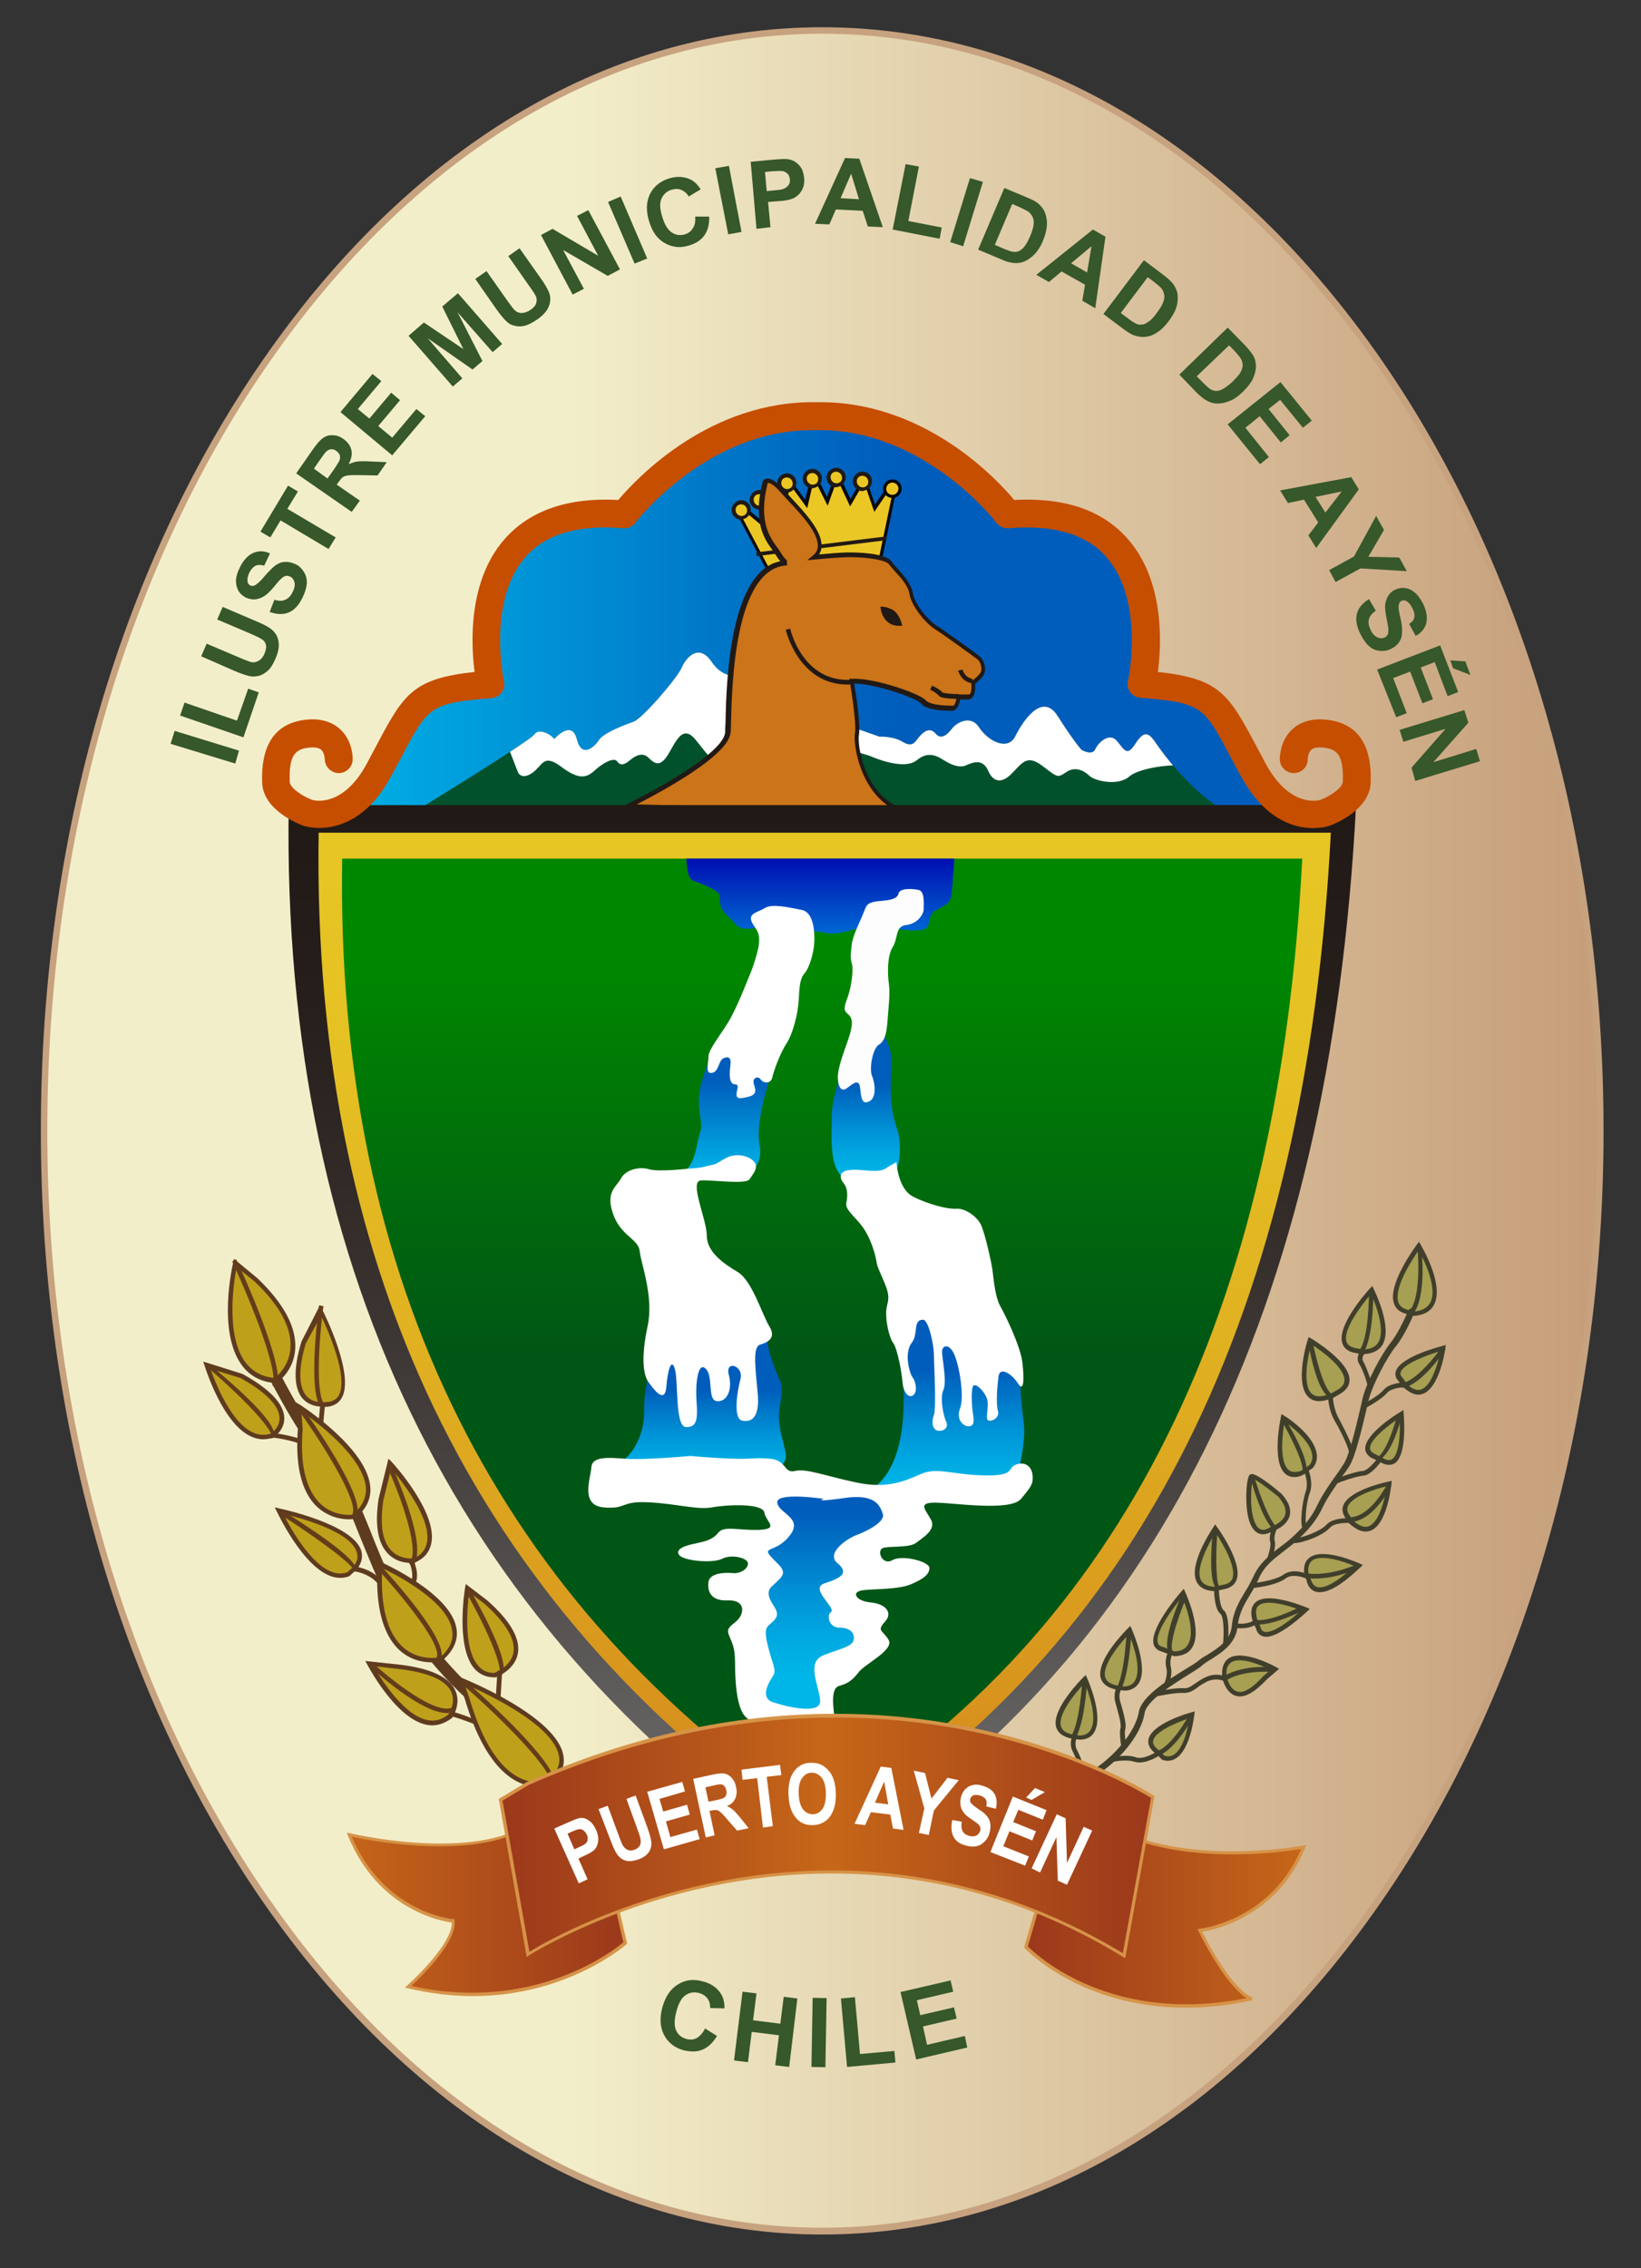 <?xml version="1.0" encoding="utf-8"?>
<!-- Generator: Adobe Illustrator 21.0.0, SVG Export Plug-In . SVG Version: 6.00 Build 0)  -->
<svg version="1.1" xmlns="http://www.w3.org/2000/svg" xmlns:xlink="http://www.w3.org/1999/xlink" x="0px" y="0px"
	 viewBox="0 0 482 666" style="enable-background:new 0 0 482 666;" xml:space="preserve">
<rect x="0" y="0" width="482" height="666" fill="#333333" stroke="none"/>
<style type="text/css">
	.st0{fill:url(#SVGID_1_);}
	.st1{fill:#C7A27F;}
	.st2{fill-rule:evenodd;clip-rule:evenodd;fill:#36582A;}
	.st3{fill-rule:evenodd;clip-rule:evenodd;fill:url(#SVGID_2_);}
	.st4{clip-path:url(#SVGID_4_);fill-rule:evenodd;clip-rule:evenodd;fill:#FFFFFF;}
	.st5{fill-rule:evenodd;clip-rule:evenodd;fill:#EBC725;}
	.st6{fill:#0C090C;}
	.st7{fill:#211915;}
	.st8{fill:#EBC725;}
	.st9{fill:#030104;}
	.st10{fill-rule:evenodd;clip-rule:evenodd;fill:#CB7419;}
	.st11{fill-rule:evenodd;clip-rule:evenodd;fill:#211915;}
	.st12{fill-rule:evenodd;clip-rule:evenodd;fill:url(#SVGID_5_);}
	.st13{fill-rule:evenodd;clip-rule:evenodd;fill:url(#SVGID_6_);}
	.st14{fill:url(#SVGID_7_);}
	.st15{fill-rule:evenodd;clip-rule:evenodd;fill:url(#SVGID_8_);}
	.st16{fill-rule:evenodd;clip-rule:evenodd;fill:url(#SVGID_9_);}
	.st17{fill-rule:evenodd;clip-rule:evenodd;fill:url(#SVGID_10_);}
	.st18{fill-rule:evenodd;clip-rule:evenodd;fill:url(#SVGID_11_);}
	.st19{fill-rule:evenodd;clip-rule:evenodd;fill:url(#SVGID_12_);}
	.st20{fill-rule:evenodd;clip-rule:evenodd;fill:#FDFDFD;}
	.st21{fill-rule:evenodd;clip-rule:evenodd;fill:#FFFFFF;}
	.st22{fill-rule:evenodd;clip-rule:evenodd;fill:url(#SVGID_13_);}
	.st23{fill:#C64E00;}
	.st24{fill-rule:evenodd;clip-rule:evenodd;fill:#A79F52;}
	.st25{fill:#403F2B;}
	.st26{clip-path:url(#SVGID_16_);}
	.st27{clip-path:url(#SVGID_20_);}
	.st28{clip-path:url(#SVGID_24_);}
	.st29{clip-path:url(#SVGID_28_);}
	.st30{clip-path:url(#SVGID_32_);}
	.st31{clip-path:url(#SVGID_36_);}
	.st32{clip-path:url(#SVGID_40_);}
	.st33{clip-path:url(#SVGID_44_);}
	.st34{clip-path:url(#SVGID_48_);}
	.st35{clip-path:url(#SVGID_52_);}
	.st36{clip-path:url(#SVGID_56_);}
	.st37{clip-path:url(#SVGID_60_);}
	.st38{fill:#5E3B1F;}
	.st39{clip-path:url(#SVGID_64_);}
	.st40{fill:#633D1A;}
	.st41{clip-path:url(#SVGID_68_);}
	.st42{clip-path:url(#SVGID_72_);}
	.st43{clip-path:url(#SVGID_76_);}
	.st44{clip-path:url(#SVGID_80_);}
	.st45{clip-path:url(#SVGID_84_);}
	.st46{fill:#AA8931;}
	.st47{clip-path:url(#SVGID_88_);}
	.st48{clip-path:url(#SVGID_92_);}
	.st49{clip-path:url(#SVGID_96_);}
	.st50{clip-path:url(#SVGID_100_);}
	.st51{clip-path:url(#SVGID_105_);}
	.st52{clip-path:url(#SVGID_110_);}
	.st53{clip-path:url(#SVGID_115_);}
</style>
<g id="Capa_3">
	<linearGradient id="SVGID_1_" gradientUnits="userSpaceOnUse" x1="12.95" y1="332.047" x2="469.984" y2="332.047">
		<stop  offset="0.335" style="stop-color:#F3EECA"/>
		<stop  offset="1" style="stop-color:#C69D79"/>
	</linearGradient>
	<ellipse class="st0" cx="241.5" cy="332" rx="228.5" ry="323.1"/>
	<path class="st1" d="M241.5,656.1c-61.4,0-119-33.8-162.4-95C35.8,499.9,12,418.5,12,332c0-86.5,23.8-167.8,67.1-229
		c43.3-61.3,101-95,162.4-95s119,33.8,162.4,95c43.3,61.2,67.1,142.5,67.1,229c0,86.5-23.8,167.8-67.1,229
		C360.5,622.4,302.8,656.1,241.5,656.1z M241.5,9.9c-60.7,0-117.8,33.5-160.8,94.2C37.6,165,13.9,245.9,13.9,332
		c0,86.1,23.7,167.1,66.8,227.9c43,60.8,100.1,94.2,160.8,94.2s117.8-33.5,160.8-94.2c43-60.9,66.8-141.8,66.8-227.9
		c0-86.1-23.7-167.1-66.8-227.9C359.3,43.4,302.2,9.9,241.5,9.9z"/>
</g>
<g id="Capa_2">
	<polygon class="st2" points="69.1,224.2 50.1,218.4 51.3,214.6 70.2,220.4 	"/>
	<polygon class="st2" points="71.5,216.5 52.9,210.1 54.2,206.3 69.6,211.6 72.9,202.2 76,203.3 	"/>
	<path class="st2" d="M59.1,192.7l1.6-3.7l9.9,4.2c1.6,0.7,2.6,1,3.1,1.2c0.8,0.2,1.6,0,2.3-0.4c0.7-0.4,1.3-1.1,1.7-2.1
		c0.4-1,0.6-1.9,0.4-2.6c-0.2-0.7-0.6-1.3-1.2-1.6c-0.6-0.4-1.6-0.9-3-1.5l-10.1-4.3l1.6-3.7l9.6,4.1c2.2,0.9,3.7,1.7,4.5,2.3
		c0.8,0.6,1.4,1.3,1.8,2.1c0.4,0.8,0.6,1.7,0.6,2.8c0,1-0.3,2.3-0.9,3.7c-0.7,1.7-1.5,3-2.3,3.7c-0.8,0.7-1.6,1.2-2.5,1.5
		c-0.9,0.2-1.7,0.3-2.5,0.2c-1.1-0.2-2.7-0.7-4.8-1.6L59.1,192.7z"/>
	<path class="st2" d="M79.2,179.7l1.4-3.6c1.3,0.4,2.3,0.4,3.2,0c0.9-0.4,1.6-1.1,2.1-2.2c0.6-1.1,0.8-2.1,0.6-2.9
		c-0.2-0.8-0.6-1.4-1.3-1.7c-0.4-0.2-0.8-0.3-1.3-0.2c-0.4,0.1-0.9,0.4-1.4,0.9c-0.4,0.3-1.1,1.2-2.2,2.5c-1.4,1.7-2.7,2.7-3.8,3.1
		c-1.5,0.6-3,0.5-4.4-0.2c-0.9-0.5-1.6-1.1-2.1-2c-0.5-0.9-0.7-1.9-0.7-3.1c0.1-1.2,0.5-2.4,1.2-3.8c1.1-2.2,2.5-3.6,4-4.2
		c1.5-0.6,3.1-0.6,4.8,0.2l-1.7,3.6c-1-0.3-1.8-0.3-2.5,0c-0.7,0.3-1.2,0.9-1.8,1.9c-0.5,1-0.7,1.9-0.6,2.8c0.1,0.5,0.4,0.9,0.8,1.1
		c0.4,0.2,0.9,0.2,1.3,0c0.6-0.3,1.6-1.1,2.9-2.7c1.3-1.5,2.4-2.6,3.2-3.2c0.9-0.6,1.8-1,2.8-1c1-0.1,2.1,0.2,3.2,0.7
		c1,0.5,1.8,1.3,2.4,2.3c0.6,1,0.9,2.1,0.8,3.4c-0.1,1.2-0.5,2.6-1.3,4.2c-1.1,2.2-2.5,3.7-4.2,4.3
		C83.2,180.5,81.3,180.4,79.2,179.7z"/>
	<polygon class="st2" points="96.5,161.2 82.4,152.8 79.4,157.8 76.5,156.1 84.6,142.6 87.5,144.3 84.4,149.4 98.6,157.8 	"/>
	<path class="st2" d="M103.3,150.3L87,139l4.8-6.9c1.2-1.7,2.2-2.9,3.1-3.5c0.8-0.6,1.8-0.9,2.9-0.8c1.1,0,2.1,0.4,3.1,1.1
		c1.2,0.9,2,1.9,2.3,3.2c0.3,1.3,0,2.7-0.8,4.2c0.9-0.4,1.8-0.7,2.6-0.8c0.8-0.1,2.1-0.1,4,0l4.6,0.2l-2.7,3.9l-5.2-0.1
		c-1.9,0-3.1,0-3.6,0.1c-0.5,0.1-1,0.2-1.4,0.5c-0.4,0.3-0.8,0.8-1.3,1.5l-0.5,0.7l6.8,4.7L103.3,150.3z M96.2,140.5l1.7-2.4
		c1.1-1.6,1.7-2.6,1.9-3.1c0.1-0.5,0.1-0.9,0-1.4c-0.2-0.4-0.5-0.8-1-1.2c-0.5-0.4-1.1-0.5-1.6-0.5c-0.5,0.1-1,0.3-1.5,0.8
		c-0.2,0.2-0.8,1-1.7,2.3l-1.8,2.6L96.2,140.5z"/>
	<polygon class="st2" points="115.2,133.7 100,121 109.4,109.8 112,111.9 105.1,120.1 108.5,122.9 114.9,115.3 117.5,117.5 
		111.1,125.1 115.2,128.5 122.3,120.1 124.9,122.2 	"/>
	<polygon class="st2" points="133,113.5 120,98.6 124.5,94.7 136.1,102.5 129.9,90 134.5,86.1 147.5,101 144.7,103.4 134.4,91.7 
		141.7,106 138.8,108.5 125.6,99.3 135.8,111.1 	"/>
	<path class="st2" d="M139.6,81.9l3.3-2.3l6.2,8.8c1,1.4,1.7,2.3,2,2.6c0.6,0.6,1.3,0.9,2.1,0.9c0.8,0,1.7-0.3,2.6-0.9
		c0.9-0.6,1.5-1.3,1.7-2c0.2-0.7,0.2-1.4-0.1-2c-0.3-0.6-0.9-1.6-1.8-2.8l-6.3-9l3.3-2.3l6,8.5c1.4,1.9,2.2,3.4,2.6,4.3
		c0.4,0.9,0.5,1.8,0.4,2.7c-0.1,0.9-0.4,1.8-1,2.7c-0.6,0.9-1.5,1.8-2.8,2.7c-1.6,1.1-2.9,1.7-3.9,1.9c-1.1,0.2-2,0.2-2.9-0.1
		c-0.9-0.2-1.6-0.6-2.2-1.2c-0.9-0.8-1.9-2.1-3.2-3.9L139.6,81.9z"/>
	<polygon class="st2" points="168.2,86.5 158.9,69 162.3,67.2 175.7,75.1 169.5,63.4 172.8,61.7 182.1,79.1 178.5,81 165.4,73.4 
		171.5,84.8 	"/>
	<polygon class="st2" points="186.4,77.4 178.6,59.3 182.3,57.7 190.1,75.9 	"/>
	<path class="st2" d="M204.2,63.6l4.1,0c0.1,2.2-0.4,4.1-1.4,5.5c-1,1.4-2.5,2.4-4.6,3c-2.5,0.8-4.9,0.5-7-0.7
		c-2.2-1.2-3.7-3.3-4.6-6.3c-1-3.1-0.9-5.8,0.2-8.1c1.1-2.2,3-3.8,5.6-4.6c2.3-0.7,4.4-0.6,6.3,0.3c1.1,0.5,2.1,1.5,3,2.9l-3.5,2.1
		c-0.5-0.9-1.2-1.5-2.1-1.9c-0.9-0.4-1.8-0.4-2.9-0.1c-1.4,0.4-2.4,1.3-3,2.6c-0.6,1.3-0.5,3,0.2,5.3c0.7,2.4,1.7,4,2.9,4.7
		c1.2,0.8,2.5,0.9,3.8,0.5c1-0.3,1.8-0.9,2.3-1.8C204.1,66.2,204.3,65,204.2,63.6z"/>
	<polygon class="st2" points="213.9,68.8 210.1,49.4 214.1,48.7 217.8,68.1 	"/>
	<path class="st2" d="M222.2,67.2l-1.7-19.7l6.4-0.6c2.4-0.2,4-0.3,4.8-0.1c1.2,0.2,2.2,0.8,3,1.7c0.9,0.9,1.3,2.2,1.5,3.7
		c0.1,1.2,0,2.2-0.4,3.1c-0.4,0.9-0.9,1.6-1.5,2.1c-0.6,0.5-1.3,0.9-2,1.1c-0.9,0.3-2.3,0.5-4.1,0.6l-2.6,0.2l0.7,7.4L222.2,67.2z
		 M224.7,50.5l0.5,5.6l2.2-0.2c1.6-0.1,2.6-0.3,3.1-0.6c0.5-0.3,0.9-0.6,1.2-1.1c0.3-0.5,0.4-1,0.3-1.6c-0.1-0.7-0.3-1.3-0.8-1.7
		c-0.5-0.4-1-0.7-1.7-0.7c-0.5,0-1.4,0-2.9,0.1L224.7,50.5z"/>
	<path class="st2" d="M259.3,66.7l-4.4-0.2l-1.5-4.6l-7.9-0.4l-1.9,4.4l-4.2-0.2l8.8-19.3l4.2,0.2L259.3,66.7z M252.3,58.5l-2.3-7.5
		l-3.1,7.2L252.3,58.5z"/>
	<polygon class="st2" points="262.2,67.4 266,48.2 269.9,48.9 266.8,64.9 276.6,66.8 276,70.1 	"/>
	<polygon class="st2" points="279.1,71.1 284.9,52.3 288.7,53.4 282.9,72.3 	"/>
	<path class="st2" d="M295,55.2l6.7,2.8c1.5,0.6,2.6,1.2,3.3,1.8c0.9,0.8,1.6,1.7,2,2.8c0.4,1.1,0.6,2.4,0.5,3.7
		c-0.1,1.3-0.5,2.8-1.2,4.5c-0.6,1.5-1.4,2.7-2.2,3.6c-1,1.1-2.1,1.9-3.3,2.4c-0.9,0.4-2,0.5-3.2,0.4c-0.9-0.1-2.1-0.4-3.4-1
		l-6.9-2.9L295,55.2z M297.3,59.9l-5.1,12l2.8,1.2c1,0.4,1.8,0.7,2.3,0.8c0.7,0.1,1.3,0.1,1.8-0.1c0.6-0.2,1.1-0.6,1.7-1.3
		c0.6-0.7,1.2-1.8,1.8-3.2c0.6-1.4,0.9-2.5,1-3.4c0.1-0.9,0-1.6-0.3-2.2c-0.3-0.6-0.7-1.1-1.3-1.6c-0.5-0.3-1.5-0.8-3-1.5
		L297.3,59.9z"/>
	<path class="st2" d="M321.7,90.5l-3.8-2.2l0.8-4.7l-6.9-3.9l-3.7,3.1l-3.7-2.1l16.6-13.3l3.7,2.1L321.7,90.5z M319.3,80l1.3-7.7
		l-6,5L319.3,80z"/>
	<path class="st2" d="M336,76.4l5.8,4.4c1.3,1,2.2,1.8,2.8,2.6c0.7,1,1.2,2.1,1.3,3.2c0.1,1.2,0,2.4-0.4,3.7
		c-0.4,1.3-1.2,2.6-2.3,4.1c-1,1.3-2,2.3-3,3c-1.3,0.9-2.5,1.4-3.8,1.5c-1,0.1-2,0-3.2-0.4c-0.9-0.3-1.9-0.9-3.1-1.8l-6-4.5
		L336,76.4z M337.1,81.4l-7.9,10.5l2.4,1.8c0.9,0.7,1.6,1.1,2,1.3c0.6,0.3,1.2,0.4,1.8,0.3c0.6,0,1.2-0.3,2-0.9
		c0.8-0.5,1.6-1.4,2.5-2.7c0.9-1.2,1.5-2.2,1.8-3.1c0.3-0.8,0.4-1.6,0.2-2.2c-0.1-0.7-0.4-1.3-0.9-1.9c-0.4-0.4-1.2-1.1-2.5-2.1
		L337.1,81.4z"/>
	<path class="st2" d="M360.6,96.2l5.1,5.2c1.1,1.2,1.9,2.2,2.4,3c0.6,1.1,0.8,2.2,0.8,3.4c-0.1,1.2-0.4,2.4-1,3.6
		c-0.6,1.2-1.6,2.4-2.9,3.7c-1.2,1.1-2.3,2-3.5,2.5c-1.4,0.6-2.7,0.9-4,0.9c-1,0-2-0.3-3.1-0.9c-0.8-0.4-1.7-1.2-2.8-2.2l-5.2-5.4
		L360.6,96.2z M361,101.4l-9.5,9.1l2.1,2.1c0.8,0.8,1.4,1.3,1.8,1.6c0.6,0.4,1.1,0.5,1.7,0.6c0.6,0,1.3-0.1,2.1-0.6
		c0.8-0.4,1.8-1.2,2.9-2.2c1.1-1.1,1.9-2,2.3-2.7c0.4-0.8,0.6-1.5,0.6-2.1c0-0.7-0.2-1.3-0.6-2c-0.3-0.5-1-1.3-2.1-2.5L361,101.4z"
		/>
	<polygon class="st2" points="360.6,124.6 376.1,112.2 385.3,123.5 382.7,125.6 376,117.4 372.6,120.1 378.8,127.8 376.2,129.9 
		370,122.2 365.8,125.6 372.7,134.2 370.1,136.3 	"/>
	<path class="st2" d="M386.6,160.9l-2.3-3.7l2.9-3.8l-4.2-6.7l-4.7,1L376,144l20.9-3.9l2.2,3.6L386.6,160.9z M389.3,150.5l4.8-6.2
		l-7.7,1.6L389.3,150.5z"/>
	<polygon class="st2" points="390.4,167.4 397.7,163.4 404.2,151.5 406.5,155.6 401.9,163.5 411,163.7 413.2,167.7 399.6,166.9 
		392.3,170.9 	"/>
	<path class="st2" d="M402.1,175.9l2,3.4c-1.1,0.8-1.8,1.6-2,2.5c-0.3,0.9-0.1,1.9,0.4,3c0.5,1.2,1.2,1.9,2,2.3
		c0.8,0.4,1.5,0.4,2.2,0.1c0.4-0.2,0.7-0.5,0.9-0.9c0.2-0.4,0.2-0.9,0.2-1.7c-0.1-0.5-0.2-1.6-0.6-3.3c-0.4-2.2-0.5-3.8-0.1-4.9
		c0.5-1.6,1.4-2.7,2.8-3.3c0.9-0.4,1.9-0.6,2.9-0.4c1,0.1,2,0.6,2.9,1.4c0.9,0.8,1.6,1.9,2.3,3.2c1.1,2.2,1.3,4.2,0.9,5.8
		c-0.5,1.6-1.5,2.8-3.1,3.6l-1.9-3.5c0.9-0.6,1.4-1.2,1.5-1.9c0.2-0.7,0-1.6-0.5-2.6c-0.5-1.1-1.1-1.8-1.8-2.2
		c-0.5-0.3-0.9-0.3-1.4-0.1c-0.4,0.2-0.7,0.5-0.8,1c-0.2,0.6-0.1,1.9,0.4,3.9s0.6,3.5,0.5,4.5c0,1.1-0.3,2-0.9,2.8
		c-0.5,0.8-1.4,1.5-2.5,2c-1,0.5-2.1,0.6-3.3,0.5c-1.2-0.2-2.2-0.6-3.1-1.5c-0.9-0.8-1.7-2-2.5-3.6c-1.1-2.3-1.4-4.2-0.9-5.9
		C399,178.5,400.2,177.1,402.1,175.9z"/>
	<path class="st2" d="M404.5,196.6l18.5-7.1l5.3,13.7l-3.1,1.2l-3.8-10l-4.1,1.6l3.6,9.3l-3.1,1.2l-3.6-9.3l-5,1.9l4,10.3l-3.1,1.2
		L404.5,196.6z M426,193.9l4.4,0.3l1.5,4l-5.1-2L426,193.9z"/>
	<polygon class="st2" points="411.1,214.3 430.1,208.5 431.3,212.2 421,223.8 433.6,219.9 434.7,223.5 415.7,229.3 414.6,225.4 
		424.6,214 412.2,217.8 	"/>
	<path class="st2" d="M207.1,595.6l3.5,2.2c-1.2,2-2.6,3.3-4.2,4c-1.6,0.7-3.5,0.7-5.6,0.2c-2.6-0.7-4.5-2.2-5.7-4.4
		c-1.2-2.2-1.4-4.9-0.6-8c0.9-3.3,2.4-5.6,4.6-6.9c2.2-1.4,4.6-1.7,7.4-0.9c2.4,0.6,4.2,1.9,5.3,3.7c0.7,1.1,1,2.5,1,4.2l-4.2-0.1
		c0-1.1-0.2-2-0.8-2.8c-0.6-0.8-1.4-1.3-2.4-1.6c-1.5-0.4-2.8-0.2-4,0.6c-1.2,0.8-2.1,2.4-2.7,4.7c-0.7,2.5-0.7,4.4-0.1,5.7
		c0.6,1.3,1.6,2.1,3.1,2.5c1.1,0.3,2,0.2,3-0.3C205.5,597.9,206.4,597,207.1,595.6z"/>
	<polygon class="st2" points="215.6,605 218.1,584.8 222.2,585.3 221.2,593.2 229.2,594.2 230.2,586.3 234.2,586.8 231.8,606.9 
		227.7,606.4 228.8,597.6 220.8,596.6 219.7,605.5 	"/>
	
		<rect x="230.3" y="594.7" transform="matrix(1.745765e-02 -1 1 1.745765e-02 -360.38 826.823)" class="st2" width="20.3" height="4.1"/>
	<polygon class="st2" points="248.8,606.9 247,586.8 251.1,586.4 252.6,603.1 262.7,602.2 263,605.6 	"/>
	<polygon class="st2" points="269.1,604.7 264.5,584.9 279.2,581.5 280,584.8 269.3,587.3 270.3,591.7 280.2,589.4 281,592.7 
		271.1,595 272.3,600.4 283.4,597.8 284.1,601.2 	"/>
</g>
<g id="Capa_4">
	<linearGradient id="SVGID_2_" gradientUnits="userSpaceOnUse" x1="91.375" y1="185.144" x2="396.589" y2="185.144">
		<stop  offset="0" style="stop-color:#00B5E7"/>
		<stop  offset="0.557" style="stop-color:#005DBB"/>
	</linearGradient>
	<path class="st3" d="M91.8,236.8c0,0,11.9,0.4,16.3-4.8c4.4-5.3,13.2-34.3,31.2-32.1c0,0,6.2,1.5,6.8-3.7
		c0.7-5.3-6.6-20.7,6.4-38.5c0,0,19.1-11,32.8-7.3c0,0,29-32.1,56.1-29.2c27,2.9,45.5,11.7,55.6,28.1c0,0,46.4-6.4,40.9,47.7
		c0,0,15.2,5.9,18.5,6.6c3.3,0.7,15.8,30.1,22.6,31.4c6.8,1.3,16.1,2,16.1,2l1.5-1.8v14.1l-305.2-5.3L91.8,236.8z"/>
	<g>
		<defs>
			<path id="SVGID_3_" d="M118.9,240.1c0,0,36.7-22.4,38-24.4c1.3-2,4.8-0.2,5.9,1.3c0,0,5.1-5.9,6.6,0c1.5,5.9,5.3,2.2,6.6,0.2
				c1.3-2,7.5-4.4,10.1-5.3c2.6-0.9,12.8-12.8,14.1-15.8c1.3-3.1,5.1-7.3,8.8-1.8c3.7,5.5,8.4,4,10.8,4.8c2.4,0.9,11.7,7.7,11.7,7.7
				l26.8,9.5c0,0,4-0.2,6.8,1.5c2.9,1.8,3.7,0,4.6-1.1c0.9-1.1,3.1-3.7,5.1-1.3c2,2.4,4.2-0.7,5.1-1.8c0.9-1.1,5.1-4,7.7,0
				c2.6,4,8.4,7,10.6,2.6c2.2-4.4,7.9-13.2,12.5-5.9c4.6,7.3,7,9.9,7,9.9s3.1,1.8,4-0.2c0.9-2,4.2-5.1,6.4-2.4
				c2.2,2.6,2.9,4.6,5.3,0.9c2.4-3.7,3.7-3.7,5.7-0.9c2,2.9,13.6,20,31.2,25.9L118.9,240.1z"/>
		</defs>
		<use xlink:href="#SVGID_3_"  style="overflow:visible;fill-rule:evenodd;clip-rule:evenodd;fill:#01512C;"/>
		<clipPath id="SVGID_4_">
			<use xlink:href="#SVGID_3_"  style="overflow:visible;"/>
		</clipPath>
		<path class="st4" d="M148.5,217.4l3.7,9.5c0,0,1.1,2.2,4.2,0c3.1-2.2,3.1-5.7,8.4-1.8c5.3,4,7.5,3.3,9.9,1.1
			c2.4-2.2,5.7-4,6.6-2.6c0.9,1.3,2.2,0.9,3.5-0.2c1.3-1.1,3.7-2.9,5.7-0.9c2,2,3.5,2.6,5.7-0.9c2.2-3.5,4.2-9.2,8.1-4.4
			c4,4.8,5.7,8.6,10.8,5.3c5.1-3.3,15-4.4,16.3-3.5c1.3,0.9,17.4,0.9,17.4,0.9l6.6,2c0,0,9.9,4.6,13.9,1.3c4-3.3,7-0.4,8.6,0.4
			c1.5,0.9,4,2,5.9,1.1c2-0.9,4.8-2,6.4,1.5c1.5,3.5,4,4,7,0.9c3.1-3.1,4.4-5.7,9-2.2c4.6,3.5,4.4,3.5,7,1.8
			c2.6-1.8,5.3-0.4,6.8,1.1s8.4,3.1,11.7,0.2c3.3-2.9,15.8-4.2,18.3-2.6L344,193L193,178.7l-54.5,20.9L148.5,217.4z"/>
	</g>
	<polygon class="st5" points="226.1,168.1 258.6,164.1 262.7,144.6 260.4,144.1 256.9,149.2 254.3,141.9 252.9,141.9 249.7,147.6 
		246.2,140.2 245.2,140.9 242.9,147.2 239.7,140.9 238.9,140.9 238.1,141.9 236.6,148 232.6,142.4 231.1,143.3 230.2,150.1 
		224.6,144.6 223.7,145.6 223.9,146.9 223.4,153.3 218.2,149 216.6,149.7 216.8,150.5 	"/>
	<path class="st6" d="M225.8,168.6l-9.5-18l-0.3-1.3l2.3-0.9l4.7,3.9l0.5-5.5l-0.3-1.4l1.4-1.6l5.3,5.2l0.8-6.1l2.1-1.2l3.7,5
		l1.2-5.1l1-1.2l1.4-0.1l2.8,5.6l2-5.4l1.6-1.1l3.3,7.1l2.9-5.1l2,0l2.3,6.7l3.1-4.5l3.1,0.6l-4.2,20.4L225.8,168.6z M217.2,150.4
		l9.1,17.2l31.9-3.9l3.9-18.7l-1.5-0.3l-3.8,5.6l-2.7-7.8l-0.8,0l-3.6,6.2l-3.6-7.7l-0.4,0.3l-2.6,7.2l-3.5-7l-0.3,0l-0.6,0.8
		l-1.6,6.9l-4.4-6l-1,0.6l-1,7.5l-5.9-5.9l-0.4,0.5l0.2,1.1l-0.6,7.5l-5.7-4.7l-1,0.4L217.2,150.4z"/>
	
		<rect x="222" y="159.7" transform="matrix(0.993 -0.122 0.122 0.993 -17.787 30.692)" class="st7" width="38.4" height="1.1"/>
	<path class="st8" d="M215.5,150.1c-0.2-1.2,0.7-2.4,2-2.5c1.2-0.1,2.4,0.7,2.5,2c0.2,1.2-0.7,2.4-2,2.5
		C216.7,152.2,215.6,151.3,215.5,150.1z"/>
	<path class="st7" d="M217.7,152.6c-1.4,0-2.6-1.1-2.8-2.5c-0.1-0.7,0.1-1.5,0.6-2.1c0.5-0.6,1.1-1,1.9-1.1c1.6-0.2,2.9,0.9,3.1,2.4
		c0.1,0.7-0.1,1.5-0.6,2.1c-0.5,0.6-1.1,1-1.9,1.1C217.9,152.6,217.8,152.6,217.7,152.6z M217.7,148.1c-0.1,0-0.1,0-0.2,0
		c-0.5,0.1-0.9,0.3-1.1,0.6c-0.3,0.4-0.4,0.8-0.3,1.3c0.1,0.9,1,1.6,1.9,1.5c0.5-0.1,0.9-0.3,1.1-0.6c0.3-0.4,0.4-0.8,0.3-1.3
		C219.3,148.7,218.6,148.1,217.7,148.1z"/>
	<path class="st8" d="M220.7,147.1c-0.2-1.2,0.7-2.4,2-2.5c1.2-0.1,2.4,0.7,2.5,2c0.2,1.2-0.7,2.4-2,2.5
		C222,149.2,220.9,148.3,220.7,147.1z"/>
	<path class="st8" d="M220.7,147.1c-0.2-1.2,0.7-2.4,2-2.5c1.2-0.1,2.4,0.7,2.5,2c0.2,1.2-0.7,2.4-2,2.5
		C222,149.2,220.9,148.3,220.7,147.1z"/>
	<path class="st7" d="M223,149.6c-1.4,0-2.6-1.1-2.8-2.5c-0.1-0.7,0.1-1.5,0.6-2.1c0.5-0.6,1.1-1,1.9-1.1c1.6-0.2,2.9,0.9,3.1,2.4
		c0.1,0.7-0.1,1.5-0.6,2.1c-0.5,0.6-1.1,1-1.9,1.1C223.2,149.6,223.1,149.6,223,149.6z M223,145.1c-0.1,0-0.1,0-0.2,0
		c-0.5,0.1-0.9,0.3-1.1,0.6c-0.3,0.4-0.4,0.8-0.3,1.3c0.1,0.9,1,1.6,1.9,1.5c0.5-0.1,0.9-0.3,1.1-0.6c0.3-0.4,0.4-0.8,0.3-1.3
		C224.5,145.8,223.8,145.1,223,145.1z"/>
	<path class="st8" d="M228.8,142.2c-0.2-1.2,0.7-2.4,2-2.5c1.2-0.1,2.4,0.7,2.5,2c0.2,1.2-0.7,2.4-2,2.5
		C230.1,144.3,229,143.4,228.8,142.2z"/>
	<path class="st7" d="M231.1,144.7c-1.4,0-2.6-1.1-2.8-2.5c-0.1-0.7,0.1-1.5,0.6-2.1c0.5-0.6,1.1-1,1.9-1.1c1.5-0.2,2.9,0.9,3.1,2.4
		c0.1,0.7-0.1,1.5-0.6,2.1c-0.5,0.6-1.1,1-1.9,1.1C231.3,144.7,231.2,144.7,231.1,144.7z M231.1,140.2c-0.1,0-0.1,0-0.2,0
		c-0.5,0.1-0.9,0.3-1.1,0.6s-0.4,0.8-0.3,1.3c0.1,0.9,1,1.6,1.9,1.5c0.5-0.1,0.9-0.3,1.1-0.6c0.3-0.4,0.4-0.8,0.3-1.3
		C232.7,140.8,231.9,140.2,231.1,140.2z"/>
	<path class="st8" d="M236.3,140.9c-0.2-1.2,0.7-2.4,2-2.5c1.2-0.1,2.4,0.7,2.5,2c0.2,1.2-0.7,2.4-2,2.5
		C237.6,143,236.5,142.1,236.3,140.9z"/>
	<path class="st7" d="M238.6,143.4c-1.4,0-2.6-1.1-2.8-2.5c-0.1-0.7,0.1-1.5,0.6-2.1c0.5-0.6,1.1-1,1.9-1.1c1.5-0.2,2.9,0.9,3.1,2.4
		c0.1,0.7-0.1,1.5-0.6,2.1c-0.5,0.6-1.1,1-1.9,1.1C238.8,143.4,238.7,143.4,238.6,143.4z M238.6,138.9c-0.1,0-0.1,0-0.2,0
		c-0.5,0.1-0.9,0.3-1.1,0.6c-0.3,0.4-0.4,0.8-0.3,1.3c0.1,0.9,1,1.6,1.9,1.5c0.5-0.1,0.9-0.3,1.1-0.6s0.4-0.8,0.3-1.3
		C240.2,139.5,239.4,138.9,238.6,138.9z"/>
	<path class="st8" d="M243.3,140.5c-0.2-1.2,0.7-2.4,2-2.5s2.4,0.7,2.5,2c0.2,1.2-0.7,2.4-2,2.5
		C244.6,142.6,243.5,141.8,243.3,140.5z"/>
	<path class="st7" d="M245.6,143.1c-1.4,0-2.6-1.1-2.8-2.5c-0.1-0.7,0.1-1.5,0.6-2.1c0.5-0.6,1.1-1,1.9-1.1c1.5-0.2,2.9,0.9,3.1,2.4
		c0.1,0.7-0.1,1.5-0.6,2.1c-0.5,0.6-1.1,1-1.9,1.1C245.8,143,245.7,143.1,245.6,143.1z M245.6,138.5c-0.1,0-0.1,0-0.2,0
		c-0.5,0.1-0.9,0.3-1.1,0.6c-0.3,0.4-0.4,0.8-0.3,1.3c0.1,0.9,1,1.6,1.9,1.5c0.5-0.1,0.9-0.3,1.1-0.6c0.3-0.4,0.4-0.8,0.3-1.3
		C247.2,139.2,246.4,138.5,245.6,138.5z"/>
	<path class="st8" d="M251.1,141.7c-0.2-1.2,0.7-2.4,2-2.5c1.2-0.1,2.4,0.7,2.5,2c0.2,1.2-0.7,2.4-2,2.5
		C252.4,143.8,251.2,142.9,251.1,141.7z"/>
	<path class="st7" d="M253.3,144.2c-1.4,0-2.6-1.1-2.8-2.5c-0.1-0.7,0.1-1.5,0.6-2.1c0.5-0.6,1.1-1,1.9-1.1c1.6-0.2,2.9,0.9,3.1,2.4
		c0.1,0.7-0.1,1.5-0.6,2.1c-0.5,0.6-1.1,1-1.9,1.1C253.5,144.2,253.4,144.2,253.3,144.2z M253.3,139.7c-0.1,0-0.1,0-0.2,0
		c-0.5,0.1-0.9,0.3-1.1,0.6c-0.3,0.4-0.4,0.8-0.3,1.3c0.1,0.9,1,1.6,1.9,1.5c0.5-0.1,0.9-0.3,1.1-0.6c0.3-0.4,0.4-0.8,0.3-1.3
		C254.9,140.4,254.2,139.7,253.3,139.7z"/>
	<path class="st8" d="M259.9,143.8c-0.2-1.2,0.7-2.4,2-2.5c1.2-0.1,2.4,0.7,2.5,2c0.2,1.2-0.7,2.4-2,2.5
		C261.2,145.9,260,145,259.9,143.8z"/>
	<path class="st9" d="M262.1,146.2c-1.4,0-2.5-1-2.7-2.4c-0.1-0.7,0.1-1.4,0.6-2c0.4-0.6,1.1-0.9,1.8-1c1.5-0.2,2.9,0.9,3,2.4
		c0.1,0.7-0.1,1.4-0.6,2c-0.4,0.6-1.1,0.9-1.8,1C262.4,146.2,262.2,146.2,262.1,146.2z M262.1,141.7c-0.1,0-0.1,0-0.2,0
		c-0.5,0.1-0.9,0.3-1.2,0.7c-0.3,0.4-0.4,0.8-0.4,1.3c0.1,1,1,1.7,2,1.6c0.5-0.1,0.9-0.3,1.2-0.7c0.3-0.4,0.4-0.8,0.4-1.3
		C263.8,142.4,263,141.7,262.1,141.7z"/>
	<path class="st10" d="M184.3,236.8c0,0,29.2-14,29.5-21.9c0.3-7.9-0.4-48.9,17.2-49.7c0,0-0.8,0.1-2.6-3c-1.8-3-7-7.3-3.7-20.7
		c0,0,0.9-2.1,5.2,2.7c4.3,4.9,15,14.4,9.2,19.3c0,0,6.6-0.7,10.6-0.7c4,0,10.6,0.5,11.9,2.4c1.2,1.8,5.5,5.3,6.1,8.9
		c0.6,3.7,4.9,8.5,7.3,10c2.4,1.5,11.3,7.9,12.5,8.8c1.2,0.9,1.8,3.3,1.2,4.6c-0.6,1.2-2.7,2.7-2.7,2.7s0.5,4.3-1.4,4.3
		c-1.8,0-2.9,0-2.9,0s-0.3,3.3-1.8,3.3c-1.5,0-7,0-8.5-1.8c-1.5-1.8-14.6-6.4-21-6.1c0,0,2.1,12.2,1.5,15.5
		c-0.6,3.3,1.8,19.8,15.2,23.1L184.3,236.8z"/>
	<path class="st7" d="M267,239.3l-82.8-1.8l-0.3-1.3c8-3.8,28.9-15.2,29.1-21.3c0-0.6,0-1.5,0.1-2.5c0.2-11.2,1-44.7,16.1-47.6
		c-0.5-0.5-0.9-1.2-1.5-2.1c-0.2-0.4-0.6-0.8-0.9-1.3c-2.2-3-5.8-8.1-2.8-19.9l0-0.1c0.1-0.3,0.6-0.9,1.5-0.9c1.2,0,2.8,1.1,4.8,3.4
		c0.6,0.7,1.4,1.5,2.2,2.4c3.8,4.1,9.1,9.7,8.8,14.2c0,0.8-0.3,1.6-0.7,2.3c2.2-0.2,6.2-0.6,8.9-0.6c1.8,0,10.7,0.1,12.4,2.7
		c0.3,0.5,0.9,1.1,1.6,1.9c1.7,1.9,4.1,4.5,4.6,7.3c0.6,3.4,4.6,8.1,7,9.6c2.4,1.5,11.3,7.9,12.5,8.9c1.5,1.1,2.2,3.9,1.4,5.4
		c-0.5,1.1-2,2.3-2.6,2.8c0.1,0.9,0.1,3-0.8,4c-0.3,0.4-0.8,0.6-1.3,0.6h-2.3c-0.2,1.2-0.8,3.3-2.4,3.3c-4.9,0-7.9-0.7-9-2.1
		c-1.3-1.6-13.2-5.8-19.7-5.9c0.5,2.8,1.9,12,1.4,15c-0.6,3,1.6,19.1,14.7,22.4L267,239.3z M187,236.2l76,1.7
		c-10.6-5.4-12.4-19.6-11.9-22.5c0.6-3.2-1.5-15.2-1.5-15.3l-0.1-0.8l0.8,0c6.5-0.3,19.8,4.3,21.6,6.3c0.5,0.6,2.2,1.6,8,1.6
		c0.6,0,1-1.6,1.1-2.7l0.1-0.6l3.5,0c0.1,0,0.2,0,0.3-0.1c0.5-0.5,0.5-2.3,0.4-3.4l0-0.4l0.3-0.2c0.6-0.4,2.1-1.6,2.5-2.5
		c0.4-0.9,0-3-1-3.7c-1.3-1-10-7.3-12.4-8.8c-2.6-1.6-7-6.7-7.6-10.5c-0.4-2.4-2.6-4.8-4.3-6.6c-0.7-0.8-1.3-1.5-1.7-2
		c-0.9-1.3-6.5-2.1-11.3-2.1c-3.9,0-10.4,0.7-10.5,0.7l-2.2,0.2l1.7-1.4c0.9-0.8,1.4-1.6,1.4-2.7c0.2-3.9-4.8-9.3-8.5-13.2
		c-0.8-0.9-1.6-1.7-2.2-2.4c-2.3-2.7-3.5-3-3.8-3c-0.1,0-0.2,0-0.2,0c-2.8,11.1,0.5,15.7,2.6,18.7c0.4,0.5,0.7,1,1,1.4
		c1.4,2.4,2.1,2.6,2.1,2.7c0,0,0,0-0.1,0l0.1,1.4c0,0,0,0,0,0v0c0,0,0,0,0,0c-15.5,0.8-16.2,35.2-16.5,46.5c0,1,0,1.9-0.1,2.5
		C214.2,221.8,194.2,232.5,187,236.2z"/>
	<path class="st7" d="M281.5,205.2c-5.3,0-5.7-0.8-5.9-1.1c-0.2-0.3-1.4-1.1-2.4-1.6l0.6-1.2c0.6,0.3,2.4,1.2,3,2
		c0.5,0.3,2.8,0.5,4.8,0.5V205.2z"/>
	<path class="st7" d="M285.5,200.6c-3.2-0.4-4-3.6-4.1-3.7l1.3-0.3l-0.7,0.2l0.7-0.2c0,0.1,0.7,2.4,2.9,2.7L285.5,200.6z"/>
	<path class="st7" d="M248.9,201c-14.3,0-18.1-15.9-18.1-16.1l1.3-0.3c0.1,0.6,3.8,15.6,17.6,15l0.1,1.4
		C249.4,201,249.2,201,248.9,201z"/>
	<path class="st11" d="M258.6,178.2c0,0,0.4,6.2,6.4,5.5c0,0-0.7-3.7-3.1-4.8C259.5,177.8,258.6,178.2,258.6,178.2z"/>
	<linearGradient id="SVGID_5_" gradientUnits="userSpaceOnUse" x1="241.53" y1="236.359" x2="241.53" y2="549.489">
		<stop  offset="0" style="stop-color:#211915"/>
		<stop  offset="0.178" style="stop-color:#261E1B"/>
		<stop  offset="0.41" style="stop-color:#352E2B"/>
		<stop  offset="0.673" style="stop-color:#4C4846"/>
		<stop  offset="0.956" style="stop-color:#6D6B6C"/>
		<stop  offset="1" style="stop-color:#737172"/>
	</linearGradient>
	<path class="st12" d="M84.8,236.4c-2.2,139,51.9,244.3,155.2,313.1c100.3-60.6,150.7-165.8,158.3-313.1H84.8z"/>
	<linearGradient id="SVGID_6_" gradientUnits="userSpaceOnUse" x1="242.185" y1="244.514" x2="242.185" y2="541.334">
		<stop  offset="0" style="stop-color:#E7C624"/>
		<stop  offset="0.224" style="stop-color:#E5C023"/>
		<stop  offset="0.517" style="stop-color:#E0B021"/>
		<stop  offset="0.847" style="stop-color:#D8951D"/>
		<stop  offset="1" style="stop-color:#D3861B"/>
	</linearGradient>
	<path class="st13" d="M93.6,244.5c-2.1,131.8,49.2,231.6,147.2,296.8c95.1-57.4,142.9-157.2,150.1-296.8H93.6z"/>
	<linearGradient id="SVGID_7_" gradientUnits="userSpaceOnUse" x1="241.53" y1="252.105" x2="241.53" y2="533.743">
		<stop  offset="0.108" style="stop-color:#008700"/>
		<stop  offset="0.517" style="stop-color:#005615"/>
	</linearGradient>
	<path class="st14" d="M100.5,252.1c-2,125,46.7,219.7,139.6,281.6c90.2-54.5,135.6-149.2,142.4-281.6H100.5z"/>
	<linearGradient id="SVGID_8_" gradientUnits="userSpaceOnUse" x1="240.963" y1="274.118" x2="240.963" y2="252.105">
		<stop  offset="0" style="stop-color:#0068D3"/>
		<stop  offset="8.680516e-02" style="stop-color:#0060D0"/>
		<stop  offset="1" style="stop-color:#000FB1"/>
	</linearGradient>
	<path class="st15" d="M201.6,252.1c0,0,0,5.8,2,6.5c2,0.7,7.8,2.8,7.8,4.5c0,1.7,0,3.8,2,5.5c2,1.7,2.9,4.1,5.7,4.1
		c2.9,0,4.9-0.7,8.2-0.7c3.3,0,8.2,1,11.8,1.4c3.7,0.3,4.5,1.4,9.8,0c5.3-1.4,7.3-2.4,11-1.4c3.7,1,9.8,1.7,11.8,0.7
		c2-1,0.4-3.8,3.3-5.5c2.9-1.7,4.1-1.7,4.5-4.8c0.4-3.1,0.8-10.3,0.8-10.3H201.6z"/>
	<linearGradient id="SVGID_9_" gradientUnits="userSpaceOnUse" x1="205.222" y1="388.951" x2="205.222" y2="433.61">
		<stop  offset="0.429" style="stop-color:#005DBB"/>
		<stop  offset="0.489" style="stop-color:#0069C1"/>
		<stop  offset="0.715" style="stop-color:#0092D6"/>
		<stop  offset="0.893" style="stop-color:#00ACE2"/>
		<stop  offset="1" style="stop-color:#00B5E7"/>
	</linearGradient>
	<path class="st16" d="M191.9,398.7c0,0-2.9,8.6-2.7,15.6c0.2,6.9-3.8,14.9-9.5,16l36.8,3.4l9.1-1.7c0,0,6.1-0.6,5.1-5.7
		c-1.1-5.1-1.9-6.7-1.9-10.5c0-3.8,1.7-7.6,0.2-10.7c-1.5-3.2-3.8-9.1-3.6-12.8c0.2-3.8-10.3-3.6-11.6-2.5
		C212.5,390.7,191.9,398.7,191.9,398.7z"/>
	<linearGradient id="SVGID_10_" gradientUnits="userSpaceOnUse" x1="278.482" y1="382.457" x2="278.482" y2="437.188">
		<stop  offset="0.36" style="stop-color:#005DBB"/>
		<stop  offset="0.428" style="stop-color:#0069C1"/>
		<stop  offset="0.68" style="stop-color:#0092D6"/>
		<stop  offset="0.88" style="stop-color:#00ACE2"/>
		<stop  offset="1" style="stop-color:#00B5E7"/>
	</linearGradient>
	<path class="st17" d="M263.5,391.9c0,0,7.6,35.2-7.4,45.3l20.8-0.4l21.1-0.2c0,0,3.6-12.6,2.7-18.7c-0.8-6.1-1.1-12-1.1-14.9
		c0-2.9-19.8-13.1-19.8-13.1l-11.2-7.4L263.5,391.9z"/>
	<linearGradient id="SVGID_11_" gradientUnits="userSpaceOnUse" x1="212.966" y1="306.042" x2="212.966" y2="344.775">
		<stop  offset="0.281" style="stop-color:#005DBB"/>
		<stop  offset="1" style="stop-color:#00B5E7"/>
	</linearGradient>
	<path class="st18" d="M209.6,308.6c0,0-3.6,6.9-4.2,12.6c-0.6,5.7,1.3,8.4,0.2,11.4c-1.1,2.9-1.1,10.3-6.1,12.2l20.4-0.6
		c0,0,4.4-1.7,3.2-8.2c-1.3-6.5,2.7-18.1,3.4-20.6c0.6-2.5-8.2-9.3-8.2-9.3L209.6,308.6z"/>
	<linearGradient id="SVGID_12_" gradientUnits="userSpaceOnUse" x1="254.289" y1="302.673" x2="254.289" y2="345.828">
		<stop  offset="0.364" style="stop-color:#005DBB"/>
		<stop  offset="0.432" style="stop-color:#0069C1"/>
		<stop  offset="0.683" style="stop-color:#0092D6"/>
		<stop  offset="0.881" style="stop-color:#00ACE2"/>
		<stop  offset="1" style="stop-color:#00B5E7"/>
	</linearGradient>
	<path class="st19" d="M247.5,314c0,0-3.2,8-3.2,13.9c0,5.9-0.8,14.7,3.4,17.9l14.5-1.1c0,0,1.9-0.4,2.1-6.7
		c0.2-6.3-1.5-6.5-2.3-12.8s0-10.9-0.2-14.7c-0.2-3.8-2.9-7.8-2.9-7.8L247.5,314z"/>
	<path class="st20" d="M252.5,270.7c0,0-2.1,4.4-2.3,6.5c-0.2,2.1-0.6,3.8,0,5.7c0.6,1.9-0.2,7.2-1.3,10.1c-1.1,2.9-1.1,3.8,0.2,4.8
		c1.3,1.1,1.5,2.7,0.4,6.3c-1.1,3.6-3.6,9.3-3.4,12.6c0.2,3.4,1.5,3.6,2.5,2.9c1.1-0.6,3.6-3.4,4-0.4c0.4,2.9,0.4,5.3,2.7,4.2
		c2.3-1.1,1.7-5.5,0.8-7.6c-0.8-2.1,0.2-8,2.1-9.1c1.9-1.1,2.3-4.2,2.5-7.2c0.2-2.9,0.8-7.8,0.4-10.5c-0.4-2.7-0.6-8.2,1.1-10.9
		c1.7-2.7,0.6-6.1,4-6.5c3.4-0.4,5.1-3.2,5.1-4.6c0-1.5,0.4-5.3-1.5-5.7c-1.9-0.4-5.5-0.6-5.9,1.1c-0.4,1.7-2.9,1.9-4.8,2.1
		c-1.9,0.2-4,0.2-4.8,1.9C253.6,268.2,252.5,270.7,252.5,270.7z"/>
	<path class="st21" d="M219.7,287.5c0,0-3.4,8.8-5.9,12.8c-2.5,4-5.7,8-5.7,9.9c0,1.9-1.1,5.3,1.1,4.8c2.1-0.4,1.7-3.8,3.6-4.4
		c1.9-0.6,1.9,0.8,1.7,2.5c-0.2,1.7-0.6,5.3,1.5,5.3c2.1,0-1.7,4.6,2.1,4c3.8-0.6,4.2-1.5,3.4-3.8c-0.8-2.3,1.3-2.7,1.9-1.7
		c0.6,1.1,2.9,1.5,3.4-0.4c0.4-1.9,2.3-7.2,4.2-10.1c1.9-2.9,3.4-8.8,3.6-12.8c0.2-4,0.4-6.3,1.7-7.8c1.3-1.5,2.3-4.8,2.7-7.4
		c0.4-2.5,0.6-10.3-3.4-11.2c-4-0.8-8.8-1.9-10.9-0.6c-2.1,1.3-4.8,1.5-4,3.8c0.8,2.3,2.9,2.7,2.1,7.6
		C221.8,282.9,219.7,287.5,219.7,287.5z"/>
	<path class="st21" d="M263.3,341.2c0,0,0.4,7.8,4.8,10.1c4.4,2.3,10.3,3.8,12.8,3.6c2.5-0.2,6.3,2.3,7.4,5.1
		c1.1,2.7,2.7,9.7,3.2,12.8c0.4,3.2,0.8,8,2.3,10.7c1.5,2.7,5.9,11.6,6.5,16.6c0.6,5.1,0.4,8.8-1.3,6.1c-1.7-2.7-5.3-5.1-5.7-2.1
		c-0.4,2.9-0.8,8.2-0.2,10.1c0.6,1.9-1.5,3.2-2.7,2.9c-1.3-0.2,0.4-4.2-0.6-6.7c-1.1-2.5-3.4-4.4-4-3.4c-0.6,1.1-0.4,5.9,0,8.2
		c0.4,2.3,0.2,3.6-1.3,3.6c-1.5,0-3.8-1.9-2.5-5.3c1.3-3.4-0.2-12.4-1.7-15.8c-1.5-3.4-3.6-2.7-3.6-0.8c0,1.9,1.5,8.8,0.4,11.2
		c-1.1,2.3,0,7.6,0.8,9.3c0.8,1.7-0.6,2.9-2.3,2.7c-1.7-0.2-2.1-2.5-1.3-4.6c0.8-2.1,0-15.4,0-17.9c0-2.5-1.5-10.1-3.2-10.1
		c-1.7,0-1.9,1.3-2.1,2.9c-0.2,1.7-0.4,2.9-1.3,4c-0.8,1.1-1.1,2.7-1.1,4.2c0,1.5,0.6,4.8,1.5,5.9c0.8,1.1,1.5,4,0.2,5.1
		c-1.3,1.1-2.9-0.6-3.2-3.6c-0.2-2.9-1.5-9.9-2.7-11.6c-1.3-1.7-2.3-6.7-2.1-9.5c0.2-2.7,1.5-3.4-0.4-8c-1.9-4.6-2.1-4.4-2.5-6.7
		c-0.4-2.3-1.7-6.7-4-9.9c-2.3-3.2-5.3-5.1-4.8-7.2c0.4-2.1,0.4-4.2-0.8-5.7c-1.3-1.5-1.3-3.4,1.3-3.8c2.5-0.4,5.5,0.2,7.6,0.2
		c2.1,0,3.2-0.4,4-1.1C261.6,342.2,263.3,341.2,263.3,341.2z"/>
	<path class="st21" d="M202.6,343.1c0,0-9.3,1.1-12,0.2c-2.7-0.8-6.7,0-8.2,2.7c-1.5,2.7-4.6,4-2.3,10.5c2.3,6.5,7.4,7.2,7.8,10.9
		c0.4,3.8,4.2,13.3,2.3,22.1c-1.9,8.8-1.3,14.1,0.2,16.2c1.5,2.1,4.8,6.7,5.3,1.7c0.4-5.1,1.5-8.8,2.5-5.5c1.1,3.4,0,16.8,3.2,17.1
		c3.2,0.2,3.6-2.1,3.2-7.4c-0.4-5.3,0.4-12,2.7-9.7c2.3,2.3,0.4,9.1,3.2,9.5c2.7,0.4,4.8-2.9,3.6-7.6c-1.3-4.6,4.4-2.9,3.4,1.1
		c-1.1,4-2.1,11.6,0.4,12.2c2.5,0.6,5.5-0.4,4.6-8.6c-0.8-8.2-1.3-13.1,0.8-13.7c2.1-0.6,4.8-1.9,2.7-5.3c-2.1-3.4-5.1-13.5-9.3-16
		c-4.2-2.5-9.1-5.9-9.1-10.7c0-4.8-5.3-16-1.7-16.2c3.6-0.2,13.3,1.3,14.3-0.4c1.1-1.7,2.7-3.4,1.3-5.1c-1.5-1.7-5.1-2.7-8.2-1.1
		c-3.2,1.7-2.3,1.7-5.3,2.3C205.2,343.1,202.6,343.1,202.6,343.1z"/>
	<path class="st21" d="M202.8,427.5c0,0-14.3,1.3-19.4,0.8c-5.1-0.4-9.5-0.6-9.7,2.5c-0.2,3.2-3.4,11.2,3.6,11.8
		c6.9,0.6,4.8-1.9,13.1-1.5c8.2,0.4,14.5,2.3,18.7,1.5c4.2-0.8,14.9-1.3,15.4,1.5c0.4,2.7,4.6,4.8-1.5,5.1c-6.1,0.2-10.3-1.3-12,0.8
		c-1.7,2.1-3.6,2.5-6.7,3.2c-3.2,0.6-6.1,1.7-4.8,3.4c1.3,1.7,9.7,2.5,12.6,1.1c2.9-1.5,7.8-0.2,7.6,1.5c-0.2,1.7-2.5,2.9-4.4,2.7
		c-1.9-0.2-6.7-0.2-7.2,2.5c-0.4,2.7,0.6,5.7,5.5,5.5c4.8-0.2,5.1,2.9,3.6,5.1c-1.5,2.1-4,2.5-3.2,4.8c0.8,2.3,1.9,3.4,1.9,8.4
		c0,5.1,0.4,13.5,3.2,16c2.7,2.5,9.7,8.6,15.6,7.4c5.9-1.3,10.7-4.8,10.3-8.2c-0.4-3.4-0.8-7.8,1.5-8.4c2.3-0.6,3.8-1.5,5.7-4
		c1.9-2.5,10.5-6.5,8.8-9.5c-1.7-2.9-3.6-2.5-1.1-5.3c2.5-2.7,0.2-5.3-4.2-5.7c-4.4-0.4-5.9-3.2-2.1-3.6c3.8-0.4,10.3-0.2,13.9-1.7
		c3.6-1.5,5.5-2.9,5.5-4.8c0-1.9-8-4-10.9-2.3c-2.9,1.7-4.8-2.9-2.7-3.6c2.1-0.6,7.8,0,9.7-1.5c1.9-1.5,5.9-3.8,4.4-6.7
		c-1.5-2.9-4.2-5.1,1.1-5.1c5.3,0,22.1,2.7,25.3-1.1c3.2-3.8,3.6-4.6,3.4-6.9c-0.2-2.3-1.9-4.2-4.8-3.2c-2.9,1.1,0,3.4-9.5,3.2
		c-9.5-0.2-13.7-2.5-18.5-0.4c-4.8,2.1-9.9,4.4-18.9,2.5c-9.1-1.9-14.7-4.2-18.1-3.4c-3.4,0.8-2.3-3.2-7.4-3.6
		c-5.1-0.4-4.6,0.2-10.7,0C209,428.1,202.8,427.5,202.8,427.5z"/>
	<linearGradient id="SVGID_13_" gradientUnits="userSpaceOnUse" x1="242.185" y1="439.383" x2="242.185" y2="501.621">
		<stop  offset="8.374384e-02" style="stop-color:#005DBB"/>
		<stop  offset="0.165" style="stop-color:#0069C1"/>
		<stop  offset="0.464" style="stop-color:#0092D6"/>
		<stop  offset="0.7" style="stop-color:#00ACE2"/>
		<stop  offset="0.842" style="stop-color:#00B5E7"/>
	</linearGradient>
	<path class="st22" d="M242,440.1c0,0-14.1-2.1-13.7,1.1c0.4,3.2,7.6,4.4,3.8,9.5c-3.8,5.1-8.2,3.4-5.9,6.1c2.3,2.7,5.3,4.2,2.9,6.7
		c-2.3,2.5-3.8,2.7-3.2,5.3c0.6,2.5,3.6,4.4,1.7,6.7c-1.9,2.3-3.6,1.5-2.1,7.6c1.5,6.1,2.7,7.2,1.5,9.1c-1.3,1.9-3.8,6.3,0,7.6
		c3.8,1.3,14.1,3.8,13.9-0.4c-0.2-4.2-4.2-11.2,0.8-13.3c5.1-2.1,8.8-2.5,9.1-4.8c0.2-2.3-1.7-3.4-4.4-3.4c-2.7,0-3.8-3.4-2.3-4.6
		c1.5-1.3-6.5-6.9-1.9-8.4c4.6-1.5,7.4-2.9,3.8-5.9c-3.6-2.9,2.9-7.4,5.9-8.4c2.9-1.1,8.2-3.8,7.4-6.1c-0.8-2.3-2.1-6.1-11.6-4.6
		C238.2,441.2,242,440.1,242,440.1z"/>
	<path class="st23" d="M93.8,243.1c-2.6,0-4.4-0.6-4.6-0.6c-1.3-0.5-11.9-4.5-12.2-12.7c-0.4-11.4,4-17.6,13.1-18.5
		c5.1-0.5,8.2,1.3,9.9,2.9c3.6,3.4,3.6,8.2,3.6,8.8c-0.1,2.3-1.9,4-4.2,4c-2.2-0.1-4-1.9-4-4.1c0-0.1-0.1-1.8-1-2.7
		c-0.8-0.8-2.4-0.8-3.5-0.7c-4.1,0.4-6.1,2.1-5.8,10.1c0.1,1.8,3.9,4.3,6.7,5.3c0.8,0.2,9,2.1,15.9-10.6c1.2-2.3,2.3-4.3,3.3-6.2
		c7.7-14.6,10.7-18.9,28.4-20.8c-1.1-8.5-1.9-26.8,8.8-39c7.4-8.4,18.6-12.3,33.4-11.5c5.6-6.6,27-29.2,58.1-28.7
		c31.2-0.6,52.6,22,58.2,28.7c14.8-0.8,26,3,33.4,11.5c10.7,12.2,9.9,30.6,8.8,39c17.7,1.9,20.6,6.2,28.4,20.8
		c1,1.9,2.1,3.9,3.3,6.2c6.9,12.7,15.1,10.8,15.9,10.6c2.8-1,6.6-3.5,6.7-5.3c0.3-8-1.7-9.7-5.8-10.1c-1.2-0.1-2.7-0.1-3.5,0.7
		c-0.9,0.9-1,2.6-1,2.6c0.1,2.3-1.7,4.1-4,4.2c-2.3,0-4.1-1.7-4.2-4c0-0.5,0-5.4,3.6-8.8c1.7-1.6,4.8-3.4,9.9-2.9
		c9.2,0.9,13.6,7.1,13.2,18.5c-0.3,8.2-11,12.3-12.2,12.7c-0.7,0.2-15.2,4.9-25.8-14.4c-1.3-2.3-2.4-4.4-3.4-6.3
		c-7.6-14.3-8.2-15.5-26.2-16.9c-1.2-0.1-2.3-0.7-3-1.6c-0.7-1-1-2.2-0.7-3.3c0.1-0.2,5-23.5-6.3-36.4c-5.9-6.8-15.6-9.6-28.7-8.5
		c-1.4,0.1-2.8-0.5-3.6-1.6c-0.2-0.3-21.4-27.8-53-27.2c-0.1,0-0.1,0-0.2,0c-0.3,0-0.7,0-1,0c-31,0-51.7,26.9-51.9,27.2
		c-0.8,1.1-2.2,1.7-3.6,1.6c-13.1-1.1-22.8,1.7-28.7,8.5c-11.3,12.9-6.3,36.2-6.3,36.5c0.3,1.2,0,2.4-0.7,3.3
		c-0.7,0.9-1.8,1.5-3,1.6c-18,1.4-18.6,2.6-26.2,16.9c-1,1.9-2.1,4-3.4,6.3C107.9,240.8,99.1,243.1,93.8,243.1z"/>
	<path class="st24" d="M341.6,516.1c7,2.3,8.5-12.6,8.5-12.6s-18.6,5.4-9.7,11.3L341.6,516.1z"/>
	<path class="st25" d="M343,517C343,517,343,517,343,517c-0.5,0-1.1-0.1-1.6-0.3l-0.2-0.1l-1.3-1.4c-2-1.3-2.8-2.8-2.6-4.3
		c0.7-4.6,11.3-7.8,12.6-8.1l1-0.3l-0.1,1C350.7,504.1,349.3,517,343,517z M342,515.5c0.4,0.1,0.7,0.2,1.1,0.2l0,0
		c3.9,0,5.7-7.3,6.2-11.2c-3.5,1.2-10.2,3.9-10.6,6.7c-0.2,1,0.6,2,2.1,3l0.1,0.1L342,515.5z"/>
	<path class="st25" d="M340,515.6l-0.4-1.3c4.6-1.4,9.5-10.4,9.5-10.5l1.2,0.6C350.1,504.8,345.1,514,340,515.6z"/>
	<path class="st24" d="M330.2,495.7c9.3-0.3,1.6-17.2,1.6-17.2s-14.6,14.2-4.3,16.8L330.2,495.7z"/>
	<path class="st25" d="M330.2,496.4l-2.8-0.4c-2.3-0.6-3.6-1.7-4.1-3.3c-1.4-5.3,7.6-14.2,8-14.6l0.7-0.7l0.4,0.9
		c0.2,0.5,5,11.2,2.1,15.9C333.6,495.6,332.2,496.4,330.2,496.4L330.2,496.4z M331.6,479.8c-2.8,2.9-7.9,9.1-7,12.6
		c0.3,1.2,1.3,1.9,3,2.4l2.6,0.4c1.5-0.1,2.5-0.6,3.1-1.6C335.5,490.1,332.7,482.4,331.6,479.8z"/>
	<path class="st25" d="M328.7,497l-1.1-0.8c2.7-3.5,3.3-16.8,3.3-17l1.4,0.1C332.3,479.8,331.6,493.1,328.7,497z"/>
	<path class="st24" d="M341.5,484.3c-7.2-1.6,5.9-16.6,5.9-16.6s8.3,17.6-2.5,17.9L341.5,484.3z"/>
	<path class="st25" d="M344.9,486.3l-3.5-1.3c-1.6-0.4-2.2-1.3-2.5-2c-1.5-4.5,7.1-14.6,8.1-15.7l0.7-0.8l0.4,0.9
		c0.2,0.5,5.2,11.2,2.1,16.3c-1,1.7-2.8,2.5-5.2,2.6L344.9,486.3z M347.2,468.9c-2.8,3.4-8.1,10.6-7.1,13.5c0.1,0.4,0.4,0.9,1.5,1.2
		l0.1,0l3.3,1.3c1.9-0.1,3.2-0.7,3.9-2C351.2,479.3,348.4,471.6,347.2,468.9z"/>
	<path class="st25" d="M343.8,485.6c-3.2-2.1,2.1-14.6,3.8-18.6l0.9,1.9c-3.2,7.7-5.4,15.3-3.8,16.3L343.8,485.6z"/>
</g>
<g id="Capa_1">
	<g>
		<g>
			<defs>
				<path id="SVGID_14_" d="M374.3,490.1c0,0-15.9-8.8-14.7,2.3c0,0,2.3,11.3,11.9,0.2L374.3,490.1z"/>
			</defs>
			<defs>
				<path id="SVGID_15_" d="M364.2,498.1C364.2,498.1,364.2,498.1,364.2,498.1c-4.1,0-5.2-5.4-5.2-5.6c-0.2-2.2,0.2-3.8,1.1-4.9
					c0.9-1,2.2-1.5,4-1.5c4.5,0,10.4,3.2,10.7,3.4l0.9,0.5l-3.6,3.1C369,496.4,366.4,498.1,364.2,498.1z M360.3,492.3
					c0,0,0.9,4.5,3.9,4.5c1.8,0,4.1-1.6,6.8-4.6l0.1-0.1l2.1-1.8c-1.8-0.9-6-2.8-9.1-2.8c-1.3,0-2.3,0.3-2.9,1
					C360.3,489.3,360.1,490.6,360.3,492.3L360.3,492.3z"/>
			</defs>
			<use xlink:href="#SVGID_14_"  style="overflow:visible;fill-rule:evenodd;clip-rule:evenodd;fill:#A79F52;"/>
			<use xlink:href="#SVGID_15_"  style="overflow:visible;fill:#403F2B;"/>
			<clipPath id="SVGID_16_">
				<use xlink:href="#SVGID_14_"  style="overflow:visible;"/>
			</clipPath>
			<clipPath id="SVGID_17_" class="st26">
				<use xlink:href="#SVGID_15_"  style="overflow:visible;"/>
			</clipPath>
		</g>
		<g>
			<path class="st25" d="M359.7,493.7l-0.8-1.1c5.4-3.9,14.3-3.1,14.7-3.1l-0.1,1.4C373.4,490.9,364.7,490.2,359.7,493.7z"/>
		</g>
	</g>
	<g>
		<g>
			<defs>
				<path id="SVGID_18_" d="M369.5,477.8c1.6,6.8,14-5.2,14-5.2s-18.1-7.8-14.9,3.2L369.5,477.8z"/>
			</defs>
			<defs>
				<path id="SVGID_19_" d="M371.9,480.6C371.9,480.6,371.9,480.6,371.9,480.6c-1.5,0-2.6-0.9-3-2.5l-0.9-1.9
					c-0.7-2.3-0.6-4,0.3-5.2c0.8-1.1,2.3-1.7,4.5-1.7c4.6,0,10.7,2.6,11,2.7l0.9,0.4l-0.7,0.7C383.6,473.4,376.2,480.6,371.9,480.6z
					 M372.8,470.6c-1.7,0-2.8,0.4-3.4,1.1c-0.6,0.8-0.6,2.1-0.1,3.9l0.9,2c0.3,1.4,1.1,1.6,1.7,1.6c0,0,0,0,0,0
					c2.8,0,7.9-4.1,10.3-6.4C380.3,472.1,376,470.6,372.8,470.6z"/>
			</defs>
			<use xlink:href="#SVGID_18_"  style="overflow:visible;fill-rule:evenodd;clip-rule:evenodd;fill:#A79F52;"/>
			<use xlink:href="#SVGID_19_"  style="overflow:visible;fill:#403F2B;"/>
			<clipPath id="SVGID_20_">
				<use xlink:href="#SVGID_18_"  style="overflow:visible;"/>
			</clipPath>
			<clipPath id="SVGID_21_" class="st27">
				<use xlink:href="#SVGID_19_"  style="overflow:visible;"/>
			</clipPath>
		</g>
		<g>
			<path class="st25" d="M369.6,477c-0.5,0-0.9,0-1.3-0.1l0.3-1.3c4.3,0.9,13.5-3.9,13.6-4l1.7,0.7C383.5,472.6,374.8,477,369.6,477
				z"/>
		</g>
	</g>
	<g>
		<path class="st25" d="M364.5,478.1c-0.7,0-1.1-0.1-1.2-0.1l0.2-1.3c0,0,2.8,0.4,4.7-0.9l0.8,1.1
			C367.6,477.9,365.7,478.1,364.5,478.1z"/>
	</g>
	<g>
		<g>
			<defs>
				<path id="SVGID_22_" d="M360,465.7c8-1.9-3-17-3-17s-11.8,17.2-0.3,17.7L360,465.7z"/>
			</defs>
			<defs>
				<path id="SVGID_23_" d="M356.8,467.2L356.8,467.2c-2.7-0.1-4.4-1-5.3-2.7c-2.6-5.1,4.6-15.6,4.9-16.1l0.5-0.8l0.6,0.8
					c0.3,0.4,7.6,10.5,5.7,15.5c-0.5,1.3-1.6,2.2-3.1,2.6L356.8,467.2z M357,450c-2.1,3.4-5.9,10.5-4.3,13.9c0.6,1.2,1.9,1.9,3.9,2
					l3.2-0.7c1.1-0.3,1.8-0.8,2.2-1.7C363.2,460.1,359.2,453.2,357,450z"/>
			</defs>
			<use xlink:href="#SVGID_22_"  style="overflow:visible;fill-rule:evenodd;clip-rule:evenodd;fill:#A79F52;"/>
			<use xlink:href="#SVGID_23_"  style="overflow:visible;fill:#403F2B;"/>
			<clipPath id="SVGID_24_">
				<use xlink:href="#SVGID_22_"  style="overflow:visible;"/>
			</clipPath>
			<clipPath id="SVGID_25_" class="st28">
				<use xlink:href="#SVGID_23_"  style="overflow:visible;"/>
			</clipPath>
		</g>
		<g>
			<path class="st25" d="M358.2,466.7c-0.3,0-0.5-0.1-0.8-0.3c-2.5-1.6-1.5-13.2-1.2-17l1.4,0.1c-0.7,8.5-0.3,16.2,0.7,16.5
				c0,0,0,0,0.1,0l0.3,0.1C358.5,466.3,358.4,466.7,358.2,466.7z"/>
		</g>
	</g>
	<g>
		<g>
			<defs>
				<path id="SVGID_26_" d="M383.7,462l0.6,1.6c2.2,9.1,14.7-4,14.7-4s-16.7-7.7-15.3,2.5"/>
			</defs>
			<defs>
				<path id="SVGID_27_" d="M387.7,467.5c-0.4,0-0.7,0-1.1-0.1c-1.5-0.4-2.5-1.6-2.9-3.6l-0.6-1.5l0,0c-0.3-2.3,0.2-4,1.6-5
					c4.1-3,14.2,1.6,14.7,1.8l0.9,0.4l-0.7,0.7C398.7,460.9,392.3,467.5,387.7,467.5z M384.3,461.7l0.6,1.6c0.4,1.6,1,2.4,2,2.7
					c3,0.8,8.3-3.7,10.9-6.2c-3.2-1.4-9.8-3.5-12.4-1.6C384.5,459,384.1,460.1,384.3,461.7z"/>
			</defs>
			<use xlink:href="#SVGID_26_"  style="overflow:visible;fill-rule:evenodd;clip-rule:evenodd;fill:#A79F52;"/>
			<use xlink:href="#SVGID_27_"  style="overflow:visible;fill:#403F2B;"/>
			<clipPath id="SVGID_28_">
				<use xlink:href="#SVGID_26_"  style="overflow:visible;"/>
			</clipPath>
			<clipPath id="SVGID_29_" class="st29">
				<use xlink:href="#SVGID_27_"  style="overflow:visible;"/>
			</clipPath>
		</g>
		<g>
			<path class="st25" d="M386.1,463.5c-0.9,0-1.8-0.1-2.6-0.2l0.2-1.3c4.5,0.5,9.5-0.4,14.9-2.7l0.5,1.2
				C394.4,462.5,390.1,463.5,386.1,463.5z"/>
		</g>
	</g>
	<g>
		<g>
			<defs>
				<path id="SVGID_30_" d="M367.6,433.5c-1,0.8-2.5,20.3,5.8,15.6c0,0,9.2-2.8,2.7-10C376.1,439.1,368.6,432.8,367.6,433.5z"/>
			</defs>
			<defs>
				<path id="SVGID_31_" d="M371,450.5L371,450.5c-1.2,0-2.9-0.6-4-3.7c-1.5-4.3-1-13,0.1-13.8c0.2-0.1,0.4-0.2,0.6-0.2
					c1.7,0,7.1,4.4,8.7,5.8c2.2,2.4,2.9,4.6,2.4,6.5c-0.9,3.1-4.6,4.4-5.2,4.6C372.7,450.2,371.8,450.5,371,450.5z M368,434.2
					c-0.5,1.6-1.2,9.8,0.9,13.5c1,1.7,2.3,1.9,4.1,0.8l0.1-0.1c0,0,3.7-1.2,4.4-3.7c0.4-1.5-0.3-3.2-2-5.2
					C372.7,437.2,369.1,434.5,368,434.2z"/>
			</defs>
			<use xlink:href="#SVGID_30_"  style="overflow:visible;fill-rule:evenodd;clip-rule:evenodd;fill:#A79F52;"/>
			<use xlink:href="#SVGID_31_"  style="overflow:visible;fill:#403F2B;"/>
			<clipPath id="SVGID_32_">
				<use xlink:href="#SVGID_30_"  style="overflow:visible;"/>
			</clipPath>
			<clipPath id="SVGID_33_" class="st30">
				<use xlink:href="#SVGID_31_"  style="overflow:visible;"/>
			</clipPath>
		</g>
		<g>
			<path class="st25" d="M374.2,449.2c-3.7-3-6.8-14.9-7-15.5l1-0.8c1.1,3.9,4.3,13.4,7,15.7L374.2,449.2z"/>
		</g>
	</g>
	<g>
		<path class="st24" d="M395.7,445.1c-4.1-6.2,12.4-9.6,12.4-9.6s0,0.2-0.1,0.7c-0.5,3.4-2.9,18.2-11,10.8L395.7,445.1z"/>
		<path class="st25" d="M401.1,449.7c-1.4,0-3-0.8-4.6-2.2l-0.1-0.1l-1.3-1.8c-0.8-1.3-1-2.5-0.5-3.7c1.9-4.5,12.8-6.8,13.3-6.9
			l0.9-0.2l-0.1,0.9c0,0,0,0.2-0.1,0.7C408.1,440.3,406.3,449.7,401.1,449.7z M397.5,446.5c1.3,1.2,2.6,1.8,3.6,1.8
			c3.3,0,5.4-6.3,6.2-11.9c-3.5,0.8-10.2,3-11.4,5.9c-0.3,0.8-0.2,1.6,0.4,2.5L397.5,446.5z"/>
		<g>
			<path class="st25" d="M396.9,446.9l-0.1-1.4c6.1-0.5,10.6-9.7,10.7-9.8l1.2,0.6C408.4,436.7,403.7,446.3,396.9,446.9z"/>
		</g>
	</g>
	<g>
		<g>
			<defs>
				<path id="SVGID_34_" d="M385.2,430.6c3.8-5.3-4.9-12-7.6-13.8c-0.5-0.3-0.7-0.5-0.7-0.5s-4.3,20.1,5.8,16.2L385.2,430.6z"/>
			</defs>
			<defs>
				<path id="SVGID_35_" d="M380.2,433.7L380.2,433.7c-1.3,0-2.4-0.5-3.2-1.5c-3.3-4.1-0.9-15.5-0.8-16l0.2-1l0.8,0.5
					c0,0,0.3,0.2,0.8,0.5c2.4,1.6,7.9,5.9,8.7,10.4c0.3,1.6,0,3-1,4.3l-0.2,0.2l-2.7,1.9C381.9,433.5,381,433.7,380.2,433.7z
					 M377.3,417.4c-0.5,2.8-1.6,10.9,0.8,13.8c0.6,0.7,1.3,1,2.2,1c0,0,0,0,0,0c0.6,0,1.3-0.1,2-0.4l2.4-1.7c0.7-1,0.9-2,0.7-3.2
					C384.6,422.9,379.2,418.7,377.3,417.4z"/>
			</defs>
			<use xlink:href="#SVGID_34_"  style="overflow:visible;fill-rule:evenodd;clip-rule:evenodd;fill:#A79F52;"/>
			<use xlink:href="#SVGID_35_"  style="overflow:visible;fill:#403F2B;"/>
			<clipPath id="SVGID_36_">
				<use xlink:href="#SVGID_34_"  style="overflow:visible;"/>
			</clipPath>
			<clipPath id="SVGID_37_" class="st31">
				<use xlink:href="#SVGID_35_"  style="overflow:visible;"/>
			</clipPath>
		</g>
		<g>
			<path class="st25" d="M383.5,432.4l-1,0c0.9-2-3.2-10.4-6.3-15.7l1-0.5C378.7,418.6,385,429.1,383.5,432.4z"/>
		</g>
	</g>
	<g>
		<g>
			<defs>
				<path id="SVGID_38_" d="M403,427.3c-5.6-3.5,8.7-12.2,8.7-12.2s1.8,18.7-6.2,13.3L403,427.3z"/>
			</defs>
			<defs>
				<path id="SVGID_39_" d="M408,430.1c-0.9,0-1.9-0.3-2.9-1l-2.4-1.1c-1.4-0.9-1.7-1.9-1.7-2.7c0-4.3,9.2-10.1,10.3-10.7l0.9-0.6
					l0.1,1.1c0,0.4,1,10.7-2,14C409.7,429.8,408.9,430.1,408,430.1z M411.1,416.3c-3.1,2-8.7,6.3-8.7,8.9c0,0.4,0.1,0.9,1,1.5
					l2.4,1.2c1.6,1,2.7,1.1,3.5,0.2C411.2,426,411.3,419.7,411.1,416.3z"/>
			</defs>
			<use xlink:href="#SVGID_38_"  style="overflow:visible;fill-rule:evenodd;clip-rule:evenodd;fill:#A79F52;"/>
			<use xlink:href="#SVGID_39_"  style="overflow:visible;fill:#403F2B;"/>
			<clipPath id="SVGID_40_">
				<use xlink:href="#SVGID_38_"  style="overflow:visible;"/>
			</clipPath>
			<clipPath id="SVGID_41_" class="st32">
				<use xlink:href="#SVGID_39_"  style="overflow:visible;"/>
			</clipPath>
		</g>
		<g>
			<path class="st25" d="M404.9,428.8l-0.8-0.5c3-1.5,5.5-9.6,6.4-13.2l1.3,0.3C411.5,416.8,409,426.8,404.9,428.8z"/>
		</g>
	</g>
	<g>
		<g>
			<defs>
				<path id="SVGID_42_" d="M393.4,408.5c8.1-5-8.7-14.9-8.7-14.9s-6.5,21.4,6.3,16.3L393.4,408.5z"/>
			</defs>
			<defs>
				<path id="SVGID_43_" d="M387.5,411.4L387.5,411.4c-1.6,0-2.9-0.6-3.7-1.8c-3.3-4.4,0.1-15.7,0.3-16.2l0.3-0.8l0.7,0.4
					c0.5,0.3,11.2,6.7,11.3,12.1c0,1.6-0.8,2.9-2.5,4l-2.4,1.4C389.8,411.1,388.6,411.4,387.5,411.4z M385.1,394.7
					c-0.7,2.7-2.6,10.9-0.2,14.1c0.6,0.8,1.5,1.2,2.6,1.2l0,0c0.9,0,2-0.3,3.2-0.7l2.3-1.3c1.3-0.8,1.9-1.7,1.9-2.8
					C394.9,401.6,388.4,396.7,385.1,394.7z"/>
			</defs>
			<use xlink:href="#SVGID_42_"  style="overflow:visible;fill-rule:evenodd;clip-rule:evenodd;fill:#A79F52;"/>
			<use xlink:href="#SVGID_43_"  style="overflow:visible;fill:#403F2B;"/>
			<clipPath id="SVGID_44_">
				<use xlink:href="#SVGID_42_"  style="overflow:visible;"/>
			</clipPath>
			<clipPath id="SVGID_45_" class="st33">
				<use xlink:href="#SVGID_43_"  style="overflow:visible;"/>
			</clipPath>
		</g>
		<g>
			<path class="st25" d="M391.3,410.5c-4.2-0.4-6.4-13.2-7.1-16.2l1.3-0.5c1.5,7.2,3.9,15.5,6.2,15.7L391.3,410.5z"/>
		</g>
	</g>
	<g>
		<g>
			<defs>
				<path id="SVGID_46_" d="M411.2,404.9c-4-4.7,12.7-9.1,12.7-9.1s-2.9,18.9-11,11.2L411.2,404.9z"/>
			</defs>
			<defs>
				<path id="SVGID_47_" d="M416.6,409.5c-1.3,0-2.7-0.7-4.2-2l-0.1-0.1l-1.7-2.1c-0.9-1-0.8-2-0.6-2.7c1.3-4.1,12.4-7.1,13.7-7.4
					l1-0.3l-0.2,1C424.4,397.3,422.3,409.5,416.6,409.5z M413.4,406.5c1.1,1.1,2.2,1.6,3.2,1.6c3.6,0,5.7-7.5,6.5-11.4
					c-3.7,1.1-10.9,3.7-11.7,6.2c-0.1,0.3-0.2,0.8,0.4,1.4L413.4,406.5z"/>
			</defs>
			<use xlink:href="#SVGID_46_"  style="overflow:visible;fill-rule:evenodd;clip-rule:evenodd;fill:#A79F52;"/>
			<use xlink:href="#SVGID_47_"  style="overflow:visible;fill:#403F2B;"/>
			<clipPath id="SVGID_48_">
				<use xlink:href="#SVGID_46_"  style="overflow:visible;"/>
			</clipPath>
			<clipPath id="SVGID_49_" class="st34">
				<use xlink:href="#SVGID_47_"  style="overflow:visible;"/>
			</clipPath>
		</g>
		<g>
			<path class="st25" d="M411.8,407.5l-0.1-1.4c4-0.4,9.9-7.8,12.1-11l0.8,1.1C424.2,396.8,417.3,407,411.8,407.5z"/>
		</g>
	</g>
	<g>
		<g>
			<defs>
				<path id="SVGID_50_" d="M398.3,396.6c-10.3-1.7,4.6-17.9,4.6-17.9s9.1,18.1-2.5,18.2L398.3,396.6z"/>
			</defs>
			<defs>
				<path id="SVGID_51_" d="M400.4,397.6l-2.1-0.3c-2.1-0.3-3.5-1.3-4-2.8c-1.8-5.2,7.1-15.1,8.1-16.2l0.7-0.7l0.4,0.9
					c0.2,0.5,5.7,11.3,2.5,16.5C404.9,396.6,403.1,397.5,400.4,397.6L400.4,397.6z M402.7,379.9c-2.9,3.4-8.4,10.7-7.2,14.1
					c0.4,1,1.3,1.6,2.9,1.9l2,0.3c2.1,0,3.6-0.7,4.4-2C407.1,390.4,403.9,382.6,402.7,379.9z"/>
			</defs>
			<use xlink:href="#SVGID_50_"  style="overflow:visible;fill-rule:evenodd;clip-rule:evenodd;fill:#A79F52;"/>
			<use xlink:href="#SVGID_51_"  style="overflow:visible;fill:#403F2B;"/>
			<clipPath id="SVGID_52_">
				<use xlink:href="#SVGID_50_"  style="overflow:visible;"/>
			</clipPath>
			<clipPath id="SVGID_53_" class="st35">
				<use xlink:href="#SVGID_51_"  style="overflow:visible;"/>
			</clipPath>
		</g>
		<g>
			<path class="st25" d="M399.4,398.2l-0.7-1.2c2.5-1.5,3.4-11,3.4-17.8l1.3-0.3C403.4,380.9,403.3,395.8,399.4,398.2z"/>
		</g>
	</g>
	<g>
		<g>
			<defs>
				<path id="SVGID_54_" d="M412.7,385c-8.3-2.8,4.1-19.1,4.1-19.1s11.7,19.3-2,19.9L412.7,385z"/>
			</defs>
			<defs>
				<path id="SVGID_55_" d="M414.7,386.4l-2.2-0.8c-1.6-0.5-2.6-1.5-3.1-3c-1.8-5.7,6.5-16.8,6.8-17.2l0.6-0.8l0.5,0.9
					c0.3,0.5,7,11.8,3.9,17.6c-1.1,2.1-3.3,3.2-6.4,3.3L414.7,386.4z M416.7,367.1c-1.9,2.7-7.3,10.9-6,15.2c0.3,1,1,1.7,2.2,2.1
					l2,0.7c2.6-0.1,4.3-1,5.2-2.6C422.4,378.2,418.2,369.8,416.7,367.1z"/>
			</defs>
			<use xlink:href="#SVGID_54_"  style="overflow:visible;fill-rule:evenodd;clip-rule:evenodd;fill:#A79F52;"/>
			<use xlink:href="#SVGID_55_"  style="overflow:visible;fill:#403F2B;"/>
			<clipPath id="SVGID_56_">
				<use xlink:href="#SVGID_54_"  style="overflow:visible;"/>
			</clipPath>
			<clipPath id="SVGID_57_" class="st36">
				<use xlink:href="#SVGID_55_"  style="overflow:visible;"/>
			</clipPath>
		</g>
		<g>
			<path class="st25" d="M414.8,386.1l-1-0.9c4.1-4.5,2.5-19.4,2.5-19.6l1.1-0.1C417.5,366.2,419.3,381.2,414.8,386.1z"/>
		</g>
	</g>
	<g>
		<g>
			<defs>
				<path id="SVGID_58_" d="M317.2,510.1c9.3-0.3,1.6-17.2,1.6-17.2s-14.6,14.2-4.3,16.8L317.2,510.1z"/>
			</defs>
			<defs>
				<path id="SVGID_59_" d="M317.1,510.8l-2.8-0.4c-2.3-0.6-3.6-1.7-4.1-3.3c-1.4-5.3,7.6-14.2,8-14.6l0.7-0.7l0.4,0.9
					c0.2,0.5,5,11.2,2.1,15.9C320.6,510,319.2,510.8,317.1,510.8L317.1,510.8z M318.6,494.2c-2.8,2.9-7.9,9.1-7,12.6
					c0.3,1.2,1.3,1.9,3,2.4l2.6,0.4c1.5-0.1,2.5-0.6,3.1-1.6C322.5,504.5,319.7,496.8,318.6,494.2z"/>
			</defs>
			<use xlink:href="#SVGID_58_"  style="overflow:visible;fill-rule:evenodd;clip-rule:evenodd;fill:#A79F52;"/>
			<use xlink:href="#SVGID_59_"  style="overflow:visible;fill:#403F2B;"/>
			<clipPath id="SVGID_60_">
				<use xlink:href="#SVGID_58_"  style="overflow:visible;"/>
			</clipPath>
			<clipPath id="SVGID_61_" class="st37">
				<use xlink:href="#SVGID_59_"  style="overflow:visible;"/>
			</clipPath>
		</g>
		<g>
			<path class="st25" d="M315.5,510.9l-1.1-0.8c2.7-3.5,3.5-16.4,3.5-16.6l1.4,0.1C319.3,494.2,318.5,507.1,315.5,510.9z"/>
		</g>
	</g>
	<g>
		<path class="st25" d="M403,407.7l-1.3-0.2c0.2-0.8-1.3-5.1-2.4-6.9c-1.1-1.7-0.2-3.5,0.5-4.1l1,1l-0.5-0.5l0.5,0.5
			c-0.1,0.1-1.1,1.2-0.3,2.4C401.4,401.6,403.2,406.3,403,407.7z"/>
	</g>
	<g>
		<path class="st25" d="M401.3,413.3l-0.6-1.2c0,0,4.2-2.2,5.7-4c1.8-2.2,6.3-2.2,6.4-2.2l0,1.4c-1.1,0-4.2,0.3-5.4,1.7
			C405.7,411,401.5,413.2,401.3,413.3z"/>
	</g>
	<g>
		<path class="st25" d="M397.6,427.3l-1.3-0.3c0.2-1-1.9-5.8-4.2-9.7c-2-3.4-2-7.2-2-7.4l1.4,0c0,0,0,3.6,1.8,6.7
			C394.2,418.4,398,425.3,397.6,427.3z"/>
	</g>
	<g>
		<path class="st25" d="M392.3,435.7l-0.5-1.3c0.3-0.1,6.2-2.4,8.5-2.5c1.3-0.1,3.5-2.5,4.6-4.1l1.1,0.8c-0.3,0.5-3.2,4.6-5.6,4.7
			C398.6,433.4,393.9,435,392.3,435.7z"/>
	</g>
	<g>
		<path class="st25" d="M382.7,448.9c-1-1.3-0.2-8,0.8-10.9c1-2.8-0.5-6.1-0.5-6.1l1.2-0.6c0.1,0.2,1.7,3.9,0.5,7.1
			c-1.2,3.2-1.4,8.8-1,9.6L382.7,448.9z"/>
	</g>
	<g>
		<path class="st25" d="M380.1,453.1v-1.4c2.1,0,7.8-2.1,9.5-4c2-2.3,7.1-1.9,7.3-1.9l-0.1,1.4c-1.3-0.1-4.9-0.1-6.2,1.4
			C388.6,450.9,382.5,453.1,380.1,453.1z"/>
	</g>
	<g>
		<path class="st25" d="M367.8,466.3l-0.1-1.4c0.1,0,6.7-0.7,9.2-2.5c2.9-2.2,7.2-0.2,7.4-0.1l-0.6,1.2c0,0-3.8-1.7-6-0.1
			C374.9,465.6,368.1,466.3,367.8,466.3z"/>
	</g>
	<g>
		<path class="st25" d="M373.5,458.1l-1.3-0.5c0.5-1.4,1.2-3.9,0.9-4.8c-0.5-1.6,0.5-4.1,0.6-4.3l1.3,0.5c-0.3,0.6-0.9,2.4-0.6,3.4
			C374.9,454.1,373.7,457.5,373.5,458.1z"/>
	</g>
	<g>
		<path class="st25" d="M360.6,483.2l-1.4-0.1c0.4-3.9,0.2-8.5-0.7-9.2c-1.9-1.5-1.9-6.8-1.9-7.9l1.4,0c0,2.4,0.4,6,1.4,6.8
			C361.3,474.2,360.8,481.1,360.6,483.2z"/>
	</g>
	<g>
		<path class="st25" d="M343.2,494.9l-1.2-0.6c0,0,1.1-2.5,0.6-4.5c-0.7-2.6,0.6-5.1,0.7-5.2l1.2,0.6c0,0-1.1,2.2-0.6,4.2
			C344.5,492,343.2,494.8,343.2,494.9z"/>
	</g>
	<g>
		<path class="st25" d="M339.6,498.1l-0.3-1.3c0.2-0.1,5.7-1.3,8.3-1.1c1.4,0.1,2.1-0.5,3.3-1.3c0.8-0.5,1.7-1.2,2.9-1.8
			c3.4-1.7,6-0.4,6.1-0.3l-0.6,1.2c-0.1,0-2.1-1-4.9,0.3c-1.1,0.6-2,1.1-2.7,1.7c-1.2,0.9-2.3,1.6-4.1,1.6
			C345.2,496.9,339.7,498.1,339.6,498.1z"/>
	</g>
	<g>
		<path class="st25" d="M334.7,517.5c-0.5,0-1-0.1-1.5-0.2c-2.6-0.9-6.8,0.1-6.8,0.1l-0.3-1.3c0.2,0,4.6-1.2,7.6-0.1
			c2.1,0.7,5.3-1.2,6.4-1.9l0.8,1.1C340.8,515.3,337.6,517.5,334.7,517.5z"/>
	</g>
	<g>
		<path class="st25" d="M318.5,522.7l-1.3-0.3c0.4-2.1-0.8-5.5-2.1-8.1c-1.3-2.5,0-4.8,0-4.9l1.2,0.7l-0.6-0.3l0.6,0.3
			c0,0.1-0.9,1.8,0,3.7C317,515,319.2,519.7,318.5,522.7z"/>
	</g>
	<g>
		<path class="st25" d="M329.4,513.1c-0.1-0.4-0.7-4.2-0.3-5.6c0.4-1.2-0.8-5.1-1.4-7.3c-1-3.4,0.6-5.1,0.7-5.2l1,1l-0.5-0.5
			l0.5,0.5c0,0-1.1,1.2-0.3,3.8c1.2,4.1,1.8,6.7,1.4,8c-0.3,0.8,0.1,3.5,0.3,5L329.4,513.1z"/>
	</g>
	<g>
		<path class="st25" d="M314.6,525.3c-0.3,0-0.7-0.2-0.8-0.5c-0.2-0.5,0-1,0.4-1.2c13.5-6.3,19.5-15.9,20.3-20.9
			c0.7-4.5,8.2-9.2,13.7-12.6c1.7-1,3.1-1.9,3.7-2.4c0.7-0.6,1.6-1.2,2.7-1.8c3-1.9,6.8-4.2,7.2-8.4c0.4-4.3,2.2-7.3,3.9-10.1
			c0.9-1.4,1.7-2.9,2.5-4.6c1.8-4,5.1-6.5,8.1-8.8c1.1-0.8,2.1-1.6,2.9-2.3c3.7-3.3,6.1-6.3,7.7-9.7c1.4-3,3.9-6.6,6-9.5
			c0.7-1,1.3-1.9,1.8-2.7c1.6-2.4,3.6-10.9,4.8-16c0.3-1.2,0.5-2.2,0.7-3.1c1.2-5,5.6-13.1,8.3-16.5c2.5-3.1,5.1-9.3,5.2-9.4
			c0.2-0.5,0.7-0.7,1.2-0.5c0.5,0.2,0.7,0.7,0.5,1.2c-0.1,0.3-2.7,6.5-5.4,9.8c-2.6,3.2-6.8,11.1-8,15.8c-0.2,0.8-0.5,1.9-0.7,3
			c-1.4,5.9-3.3,14-5.1,16.6c-0.5,0.8-1.2,1.7-1.9,2.7c-2,2.9-4.5,6.4-5.8,9.2c-1.7,3.7-4.3,6.8-8.2,10.3c-0.9,0.8-2,1.6-3,2.4
			c-2.9,2.2-6,4.5-7.5,8.1c-0.8,1.8-1.7,3.3-2.6,4.8c-1.7,2.8-3.3,5.5-3.7,9.4c-0.5,5.1-4.9,7.8-8.1,9.8c-1,0.6-1.8,1.1-2.4,1.7
			c-0.7,0.6-2.1,1.5-3.9,2.6c-4.6,2.9-12.3,7.6-12.9,11.3c-1,6.4-8,16.2-21.3,22.3C314.9,525.3,314.7,525.3,314.6,525.3z"/>
	</g>
	<g>
		<path class="st38" d="M142.7,503.4c-9.7-6.9-24-23-31.4-39c-2.2-4.9-4-9.4-5.8-13.8c-3.5-8.8-6.6-16.4-11.5-22.1
			c-7.6-8.8-16-26-16.4-26.7l3.1-1.5c0.1,0.2,8.6,17.4,15.9,25.9c5.3,6.2,8.4,14,12.1,23.1c1.7,4.3,3.5,8.8,5.7,13.6
			c6.9,15,20.8,30.9,30.2,37.7L142.7,503.4z"/>
	</g>
	<g>
		<g>
			<defs>
				<path id="SVGID_62_" d="M137.3,466.2c0,0-4.4,25.9,8.1,25.6c0,0,15.6-5.4-2.6-21.4L137.3,466.2z"/>
			</defs>
			<defs>
				<path id="SVGID_63_" d="M145.1,492.5c-2.3,0-4.3-0.9-5.8-2.6c-5.5-6.5-2.8-23-2.7-23.7l0.2-1.1l6.3,4.8c6.8,6,9.8,11.2,9,15.7
					c-1,4.9-6.3,6.8-6.5,6.9l-0.2,0L145.1,492.5z M137.8,467.5c-0.5,3.8-1.8,16.4,2.6,21.5c1.2,1.5,2.8,2.2,4.7,2.2l0.1,0
					c0.7-0.3,4.8-2,5.6-5.9c0.7-3.9-2.2-8.8-8.5-14.4L137.8,467.5z"/>
			</defs>
			<use xlink:href="#SVGID_62_"  style="overflow:visible;fill-rule:evenodd;clip-rule:evenodd;fill:#BFA01A;"/>
			<use xlink:href="#SVGID_63_"  style="overflow:visible;fill:#5E3B1F;"/>
			<clipPath id="SVGID_64_">
				<use xlink:href="#SVGID_62_"  style="overflow:visible;"/>
			</clipPath>
			<clipPath id="SVGID_65_" class="st39">
				<use xlink:href="#SVGID_63_"  style="overflow:visible;"/>
			</clipPath>
		</g>
		<g>
			<path class="st40" d="M147.2,492l-0.8-0.2c1.9-1.5-3.5-13.8-9.7-24.7l1.2-0.7C140.1,470.4,150.8,489,147.2,492z"/>
		</g>
	</g>
	<g>
		<g>
			<defs>
				<path id="SVGID_66_" d="M108.5,488.4c0,0,12.8,24.6,23.7,15.4c0,0,8.4-11.7-14.7-14.5L108.5,488.4z"/>
			</defs>
			<defs>
				<path id="SVGID_67_" d="M127,506.6L127,506.6c-9.7,0-18.7-17.1-19.1-17.8l-0.6-1.1l10.3,1.1c9,1.1,14.5,3.7,16.2,7.7
					c1.7,4-0.9,7.7-1,7.9l-0.1,0.1C130.9,505.8,129,506.6,127,506.6z M109.7,489.2c2.2,3.8,9.8,16,17.3,16c0,0,0,0,0,0
					c1.7,0,3.2-0.6,4.7-1.8c0.3-0.5,2.2-3.5,0.9-6.5c-1.5-3.5-6.7-5.8-15.1-6.8L109.7,489.2z"/>
			</defs>
			<use xlink:href="#SVGID_66_"  style="overflow:visible;fill-rule:evenodd;clip-rule:evenodd;fill:#BFA01A;"/>
			<use xlink:href="#SVGID_67_"  style="overflow:visible;fill:#5E3B1F;"/>
			<clipPath id="SVGID_68_">
				<use xlink:href="#SVGID_66_"  style="overflow:visible;"/>
			</clipPath>
			<clipPath id="SVGID_69_" class="st41">
				<use xlink:href="#SVGID_67_"  style="overflow:visible;"/>
			</clipPath>
		</g>
		<g>
			<path class="st40" d="M131.3,503c-7.6,0-21-12.2-22.7-13.7l0.9-1c5.1,4.7,19.3,16.1,23.8,12.8l0.4,1
				C133,502.6,132.4,503,131.3,503z"/>
		</g>
	</g>
	<g>
		<g>
			<defs>
				<path id="SVGID_70_" d="M114.5,429.8c0,0,20.3,22.2,7.3,28.4c0,0-13.1,2.5-10-17.9L114.5,429.8z"/>
			</defs>
			<defs>
				<path id="SVGID_71_" d="M120.6,458.9c-1.6,0-4.7-0.4-7-3.1c-2.7-3.1-3.5-8.4-2.4-15.7l2.9-11.8l0.9,0.9
					c0.6,0.6,13.5,14.8,11.7,23.9c-0.5,2.5-2,4.4-4.6,5.6l-0.2,0.1C122,458.8,121.4,458.9,120.6,458.9z M114.9,431.2l-2.3,9.3
					c-1,6.8-0.4,11.7,2.1,14.5c1.9,2.2,4.6,2.6,5.9,2.6c0.5,0,0.9,0,1.1-0.1c2.1-1,3.3-2.5,3.7-4.6
					C126.8,445.8,117.7,434.5,114.9,431.2z"/>
			</defs>
			<use xlink:href="#SVGID_70_"  style="overflow:visible;fill-rule:evenodd;clip-rule:evenodd;fill:#BFA01A;"/>
			<use xlink:href="#SVGID_71_"  style="overflow:visible;fill:#5E3B1F;"/>
			<clipPath id="SVGID_72_">
				<use xlink:href="#SVGID_70_"  style="overflow:visible;"/>
			</clipPath>
			<clipPath id="SVGID_73_" class="st42">
				<use xlink:href="#SVGID_71_"  style="overflow:visible;"/>
			</clipPath>
		</g>
	</g>
	<g>
		<path class="st40" d="M120.9,460l-0.8-1.1c3.5-2.6-2-18.7-6.4-28.3l1.2-0.6C116.2,432.7,126.5,455.8,120.9,460z"/>
	</g>
	<g>
		<g>
			<defs>
				<path id="SVGID_74_" d="M104.4,460.3c8.1-10.5-22.4-16.9-22.4-16.9s10.5,22.9,20.5,18.6L104.4,460.3z"/>
			</defs>
			<defs>
				<path id="SVGID_75_" d="M99.9,463.3C99.9,463.3,99.9,463.3,99.9,463.3c-9.4,0-18.2-18.7-18.6-19.5l-0.6-1.2l1.3,0.3
					c0.9,0.2,21.1,4.5,24,12.1c0.7,1.9,0.3,3.9-1.2,5.8l-0.1,0.1l-2.1,1.9C101.9,463.1,100.9,463.3,99.9,463.3z M83.2,444.5
					c2.1,4.2,9.4,17.5,16.7,17.5h0c0.7,0,1.5-0.1,2.2-0.4l1.7-1.6c1.2-1.5,1.5-3,0.9-4.5C102.6,449.5,87.9,445.6,83.2,444.5z"/>
			</defs>
			<use xlink:href="#SVGID_74_"  style="overflow:visible;fill-rule:evenodd;clip-rule:evenodd;fill:#BFA01A;"/>
			<use xlink:href="#SVGID_75_"  style="overflow:visible;fill:#5E3B1F;"/>
			<clipPath id="SVGID_76_">
				<use xlink:href="#SVGID_74_"  style="overflow:visible;"/>
			</clipPath>
			<clipPath id="SVGID_77_" class="st43">
				<use xlink:href="#SVGID_75_"  style="overflow:visible;"/>
			</clipPath>
		</g>
		<g>
			<path class="st40" d="M104.6,461.3l-0.5,0.2c0.2-1.8-11.2-10.1-21.9-16.9l0.7-1.1C90.1,448,105.8,458.1,104.6,461.3z"/>
		</g>
	</g>
	<g>
		<g>
			<defs>
				<path id="SVGID_78_" d="M94.1,384.6c0,0,14.5,28.4,0.7,27.6c0,0-11.5,1.5-5.6-18L94.1,384.6z"/>
			</defs>
			<defs>
				<path id="SVGID_79_" d="M94.3,413c-1.1,0-3.8-0.3-5.7-2.7c-2.3-3.1-2.4-8.6-0.1-16.2l0-0.1l5.5-10.8l0.6,1.2
					c0.4,0.8,9.8,19.4,5.7,26.2c-1,1.6-2.7,2.5-5,2.5h0c-0.2,0-0.3,0-0.5,0C94.7,413,94.5,413,94.3,413z M89.8,394.5
					c-2.1,7.1-2.1,12.2-0.1,15c1.5,2,3.7,2.2,4.6,2.2c0.3,0,0.4,0,0.5,0l0.1,0l0.1,0c0.2,0,0.3,0,0.5,0c0,0,0,0,0,0
					c1.8,0,3.1-0.6,3.9-1.8c3.2-5.2-3.1-19.4-5.1-23.6L89.8,394.5z"/>
			</defs>
			<use xlink:href="#SVGID_78_"  style="overflow:visible;fill-rule:evenodd;clip-rule:evenodd;fill:#BFA01A;"/>
			<use xlink:href="#SVGID_79_"  style="overflow:visible;fill:#5E3B1F;"/>
			<clipPath id="SVGID_80_">
				<use xlink:href="#SVGID_78_"  style="overflow:visible;"/>
			</clipPath>
			<clipPath id="SVGID_81_" class="st44">
				<use xlink:href="#SVGID_79_"  style="overflow:visible;"/>
			</clipPath>
		</g>
		<g>
			<path class="st40" d="M94.6,413.6c-4.3-3.5-1.3-27.5-0.9-30.3l1.3,0.2c-1.4,10.4-2.4,26.7,0.5,29L94.6,413.6z"/>
		</g>
	</g>
	<g>
		<g>
			<defs>
				<path id="SVGID_82_" d="M60.8,400.8c0,0,7.5,24.8,19.2,20.7c0,0,10.7-6.6-9-17.5L60.8,400.8z"/>
			</defs>
			<defs>
				<path id="SVGID_83_" d="M77.3,422.6L77.3,422.6c-10.5,0-16.9-20.7-17.2-21.6l-0.4-1.2l11.5,3.6c8,4.4,12.2,8.8,12.3,12.9
					c0.1,3.7-3.1,5.7-3.2,5.8l-0.1,0.1C79.2,422.4,78.3,422.6,77.3,422.6z M61.8,401.9c1.6,4.5,7.4,19.4,15.5,19.4
					c0.8,0,1.5-0.1,2.3-0.4c0.4-0.3,2.6-1.9,2.5-4.6c-0.1-2.5-2.1-6.5-11.5-11.7L61.8,401.9z"/>
			</defs>
			<use xlink:href="#SVGID_82_"  style="overflow:visible;fill-rule:evenodd;clip-rule:evenodd;fill:#BFA01A;"/>
			<use xlink:href="#SVGID_83_"  style="overflow:visible;fill:#5E3B1F;"/>
			<clipPath id="SVGID_84_">
				<use xlink:href="#SVGID_82_"  style="overflow:visible;"/>
			</clipPath>
			<clipPath id="SVGID_85_" class="st45">
				<use xlink:href="#SVGID_83_"  style="overflow:visible;"/>
			</clipPath>
		</g>
		<g>
			<path class="st40" d="M80.3,422.1l-0.6,0.3c1.5-1.9-8.8-12.5-19.2-21.3l0.8-0.7C66.6,404.9,82.7,418.2,80.3,422.1z"/>
		</g>
	</g>
	<g>
		
			<rect x="90.2" y="415.8" transform="matrix(9.287529e-02 -0.996 0.996 9.287529e-02 -329.205 471.65)" class="st38" width="8.1" height="1.4"/>
	</g>
	<g>
		<path class="st38" d="M91.9,426.4c-0.9-2.2-7.6-3.8-11.7-4.3l0.2-1.3c1.2,0.1,11.3,1.5,12.8,5.1L91.9,426.4z"/>
	</g>
	<g>
		<path class="st38" d="M121.9,465.1l-1.2-0.7c0.9-1.6,0-4.6-0.4-5.6l1.2-0.5C121.6,458.4,123.4,462.5,121.9,465.1z"/>
	</g>
	<g>
		<path class="st38" d="M111,465c-2.8-3.3-7.4-3.7-7.4-3.7l0.1-1.4c0.2,0,5.2,0.4,8.4,4.2L111,465z"/>
	</g>
	<g>
		
			<rect x="141.7" y="494.8" transform="matrix(5.872202e-02 -0.998 0.998 5.872202e-02 -356.608 612.711)" class="st38" width="9.8" height="1.4"/>
	</g>
	<g>
		<path class="st38" d="M142.5,507.5c-8.4-3.4-9.8-3.5-9.9-3.5l0-0.5l-0.2-0.9c1-0.2,7,2.2,10.5,3.6L142.5,507.5z"/>
	</g>
	<g>
		<path class="st46" d="M130.1,486.7c-6.2,0-17.2-23.1-18.4-25.8l1.2-0.6c4.6,9.8,13.2,25,17.2,25c0.1,0,0.1,0,0.2,0l0.2,1.3
			C130.3,486.7,130.2,486.7,130.1,486.7z"/>
	</g>
	<g>
		<g>
			<defs>
				<path id="SVGID_86_" d="M87.7,413c0,0,32,20.5,16,32.3c0,0-17.7,2.6-15.4-25.8L87.7,413z"/>
			</defs>
			<defs>
				<path id="SVGID_87_" d="M102.5,446.1c-2.2,0-6.5-0.6-10-4.3c-4.1-4.4-5.8-11.9-5-22.2l-0.7-7.9l1.2,0.7
					c0.8,0.5,20.4,13.2,20.8,24.7c0.1,3.4-1.5,6.4-4.7,8.8l-0.1,0.1l-0.2,0C103.7,446,103.3,446.1,102.5,446.1z M88.5,414.4l0.4,5.2
					l0,0.1c-0.8,9.9,0.8,17,4.6,21.2c3.1,3.4,7,3.9,9,3.9c0.4,0,0.7,0,0.9,0c2.8-2.1,4.1-4.7,4.1-7.6
					C107.1,427.9,92.7,417.3,88.5,414.4z"/>
			</defs>
			<use xlink:href="#SVGID_86_"  style="overflow:visible;fill-rule:evenodd;clip-rule:evenodd;fill:#BFA01A;"/>
			<use xlink:href="#SVGID_87_"  style="overflow:visible;fill:#5E3B1F;"/>
			<clipPath id="SVGID_88_">
				<use xlink:href="#SVGID_86_"  style="overflow:visible;"/>
			</clipPath>
			<clipPath id="SVGID_89_" class="st47">
				<use xlink:href="#SVGID_87_"  style="overflow:visible;"/>
			</clipPath>
		</g>
		<g>
			<path class="st40" d="M104.7,445.3l-1.2-0.7c2-3.4-8.4-20.3-15.5-30.1l1.1-0.8C91.1,416.4,107.8,440,104.7,445.3z"/>
		</g>
	</g>
	<g>
		<g>
			<defs>
				<path id="SVGID_90_" d="M111.5,459.3c0,0,33.3,14.7,18,27.8c0,0-19,4.7-18-25.4V459.3z"/>
			</defs>
			<defs>
				<path id="SVGID_91_" d="M126.9,488.1c-2.8,0-6.8-0.7-10.2-4.2c-4.2-4.4-6.2-11.8-5.9-22.2l0-3.5l1,0.4
					c0.8,0.4,20.8,9.3,22.3,19.7c0.5,3.3-0.9,6.4-4.1,9.2l-0.1,0.1l-0.2,0C129.7,487.8,128.6,488.1,126.9,488.1z M112.2,460.4v1.4
					c-0.3,10,1.5,17.1,5.5,21.2c3,3.1,6.7,3.8,9.2,3.8c1.2,0,2-0.1,2.4-0.2c2.8-2.4,4-5.1,3.5-7.9
					C131.6,470.1,116.2,462.3,112.2,460.4z"/>
			</defs>
			<use xlink:href="#SVGID_90_"  style="overflow:visible;fill-rule:evenodd;clip-rule:evenodd;fill:#BFA01A;"/>
			<use xlink:href="#SVGID_91_"  style="overflow:visible;fill:#5E3B1F;"/>
			<clipPath id="SVGID_92_">
				<use xlink:href="#SVGID_90_"  style="overflow:visible;"/>
			</clipPath>
			<clipPath id="SVGID_93_" class="st48">
				<use xlink:href="#SVGID_91_"  style="overflow:visible;"/>
			</clipPath>
		</g>
	</g>
	<g>
		<path class="st40" d="M129.4,487.4l-1.2-0.7c2-3.4-10.3-18.5-18.5-27.3l1-0.9C113,460.9,132.6,482,129.4,487.4z"/>
	</g>
	<g>
		<g>
			<defs>
				<path id="SVGID_94_" d="M135.2,493.1c0,0,42.2,16.9,25.9,30.3c0,0-14.9,6.4-23.9-24.5L135.2,493.1z"/>
			</defs>
			<defs>
				<path id="SVGID_95_" d="M157.9,524.6c-5.1,0-14.7-3.3-21.3-25.5l-2.5-7.1l1.4,0.6c1.2,0.5,28.2,11.4,30,23
					c0.5,3.1-0.8,5.9-3.9,8.4l-0.2,0.1C161.4,524,160,524.6,157.9,524.6z M136.4,494.4l1.5,4.3c6.3,21.4,15.2,24.6,20,24.6
					c1.6,0,2.7-0.4,3-0.5c2.6-2.2,3.7-4.5,3.3-7.1C162.7,506.3,142,496.8,136.4,494.4z"/>
			</defs>
			<use xlink:href="#SVGID_94_"  style="overflow:visible;fill-rule:evenodd;clip-rule:evenodd;fill:#BFA01A;"/>
			<use xlink:href="#SVGID_95_"  style="overflow:visible;fill:#5E3B1F;"/>
			<clipPath id="SVGID_96_">
				<use xlink:href="#SVGID_94_"  style="overflow:visible;"/>
			</clipPath>
			<clipPath id="SVGID_97_" class="st49">
				<use xlink:href="#SVGID_95_"  style="overflow:visible;"/>
			</clipPath>
		</g>
		<g>
			<path class="st40" d="M162.8,524.8l-1.2-0.7c2-3.4-14.9-20.1-26.1-29.8l0.9-1C141.4,497.6,165.9,519.5,162.8,524.8z"/>
		</g>
	</g>
	<g>
		<g>
			<defs>
				<path id="SVGID_98_" d="M69.1,370.8c0,0-7.7,33.1,11.8,34.6c0,0,14.6-10-5.6-29.5L69.1,370.8z"/>
			</defs>
			<defs>
				<path id="SVGID_99_" d="M81.1,406.1l-0.2,0c-4.2-0.3-7.6-2.1-9.9-5.3c-7.2-9.8-2.7-29.3-2.5-30.1l0.2-1.1l7,5.8
					c7.8,7.5,11.5,14.5,11,20.9c-0.5,6.4-5.2,9.6-5.4,9.7L81.1,406.1z M69.5,372c-0.8,4.2-3.3,19.9,2.5,27.9c2.1,2.8,5,4.4,8.7,4.7
					c0.8-0.6,4.2-3.6,4.6-8.6c0.5-5.9-3-12.6-10.5-19.7L69.5,372z"/>
			</defs>
			<use xlink:href="#SVGID_98_"  style="overflow:visible;fill-rule:evenodd;clip-rule:evenodd;fill:#BFA01A;"/>
			<use xlink:href="#SVGID_99_"  style="overflow:visible;fill:#5E3B1F;"/>
			<clipPath id="SVGID_100_">
				<use xlink:href="#SVGID_98_"  style="overflow:visible;"/>
			</clipPath>
			<clipPath id="SVGID_101_" class="st50">
				<use xlink:href="#SVGID_99_"  style="overflow:visible;"/>
			</clipPath>
		</g>
		<g>
			<path class="st40" d="M81.2,407.5l-1.2-0.7c2.1-3.5-5.9-23.7-11.8-36.4l1.2-0.6C71,373.1,84.3,402.2,81.2,407.5z"/>
		</g>
	</g>
	<g>
		<g>
			<g>
				<defs>
					<path id="SVGID_102_" d="M306.6,553.6l-5.2,18.1c0,0,22.5,24.5,66.3,15.3c0,0-5.6-1.2-15.3-20.1c0,0,21.3-2,30.5-24.5
						c0,0-39.4,7.6-63.1-9.2L306.6,553.6z"/>
				</defs>
				<defs>
					<path id="SVGID_103_" d="M348.4,589.5C348.4,589.5,348.4,589.5,348.4,589.5c-31,0-47.3-17.3-47.4-17.5l-0.2-0.2l5.4-18.5
						l13.5-20.9l0.4,0.3c12.6,9,29.8,10.9,42,10.9c11.7,0,20.6-1.7,20.7-1.7l0.9-0.2l-0.3,0.8c-8.3,20.2-26.5,24.1-30.3,24.7
						c9.2,17.9,14.6,19.2,14.7,19.2l0,0.9C361.2,588.8,354.7,589.5,348.4,589.5z M301.9,571.5c1.9,1.9,17.7,17,46.5,17c0,0,0,0,0,0
						c5.7,0,11.7-0.6,17.8-1.8c-2.3-1.4-7.2-5.9-14.2-19.7l-0.3-0.6l0.7-0.1c0.2,0,20.6-2.2,29.8-23.4c-2.5,0.4-10.3,1.6-20,1.6
						c-12.2,0-29.4-1.9-42.2-10.8l-12.9,20L301.9,571.5z"/>
				</defs>
				<linearGradient id="SVGID_104_" gradientUnits="userSpaceOnUse" x1="301.381" y1="561.059" x2="382.928" y2="561.059">
					<stop  offset="0" style="stop-color:#9B381B"/>
					<stop  offset="1" style="stop-color:#C66719"/>
				</linearGradient>
				<use xlink:href="#SVGID_102_"  style="overflow:visible;fill-rule:evenodd;clip-rule:evenodd;fill:url(#SVGID_104_);"/>
				<use xlink:href="#SVGID_103_"  style="overflow:visible;fill:#D69348;"/>
				<clipPath id="SVGID_105_">
					<use xlink:href="#SVGID_102_"  style="overflow:visible;"/>
				</clipPath>
				<clipPath id="SVGID_106_" class="st51">
					<use xlink:href="#SVGID_103_"  style="overflow:visible;"/>
				</clipPath>
			</g>
		</g>
	</g>
	<g>
		<g>
			<defs>
				<path id="SVGID_107_" d="M179.7,553.2l4,17.3c0,0-24.5,22.1-63.8,12.9c0,0,14-12.5,13.2-19.3c0,0-20.9-1.6-30.5-25.3
					c0,0,40.9,9.6,56.2-5.6L179.7,553.2z"/>
			</defs>
			<defs>
				<path id="SVGID_108_" d="M138.9,586.1c-6.3,0-12.7-0.8-19.1-2.3l-0.9-0.2l0.7-0.6c0.1-0.1,13.3-11.9,13.1-18.5
					c-3-0.4-21.6-3.7-30.5-25.5l-0.3-0.9l0.9,0.2c0.1,0,12.8,3,26.5,3c13.8,0,23.6-2.9,29.2-8.5l0.3-0.3l21.3,20.5l4.1,17.7
					l-0.2,0.2C183.8,571,166.8,586.1,138.9,586.1z M120.8,583.1c6.1,1.4,12.1,2,18,2c25.9,0,42.3-13.1,44.3-14.8l-3.9-16.9
					l-20.5-19.7c-5.9,5.6-15.8,8.4-29.6,8.4c-11.7,0-22.7-2.1-25.8-2.8c9.6,22.4,29.6,24.2,29.8,24.2l0.4,0l0,0.4
					C134.3,570.2,123.7,580.4,120.8,583.1z"/>
			</defs>
			<linearGradient id="SVGID_109_" gradientUnits="userSpaceOnUse" x1="102.564" y1="559.347" x2="183.679" y2="559.347">
				<stop  offset="0" style="stop-color:#C66719"/>
				<stop  offset="0" style="stop-color:#C56519"/>
				<stop  offset="1" style="stop-color:#9B381B"/>
			</linearGradient>
			<use xlink:href="#SVGID_107_"  style="overflow:visible;fill-rule:evenodd;clip-rule:evenodd;fill:url(#SVGID_109_);"/>
			<use xlink:href="#SVGID_108_"  style="overflow:visible;fill:#D69348;"/>
			<clipPath id="SVGID_110_">
				<use xlink:href="#SVGID_107_"  style="overflow:visible;"/>
			</clipPath>
			<clipPath id="SVGID_111_" class="st52">
				<use xlink:href="#SVGID_108_"  style="overflow:visible;"/>
			</clipPath>
		</g>
	</g>
	<g>
		<g>
			<defs>
				<path id="SVGID_112_" d="M147,528.5l8,45.4c0,0,84.7-54.6,175.1,0.4l8.4-46.6c0,0-77.5-51-183.6-4L147,528.5z"/>
			</defs>
			<defs>
				<path id="SVGID_113_" d="M330.5,575l-0.6-0.4c-26.7-16.3-55.5-24.5-85.7-24.5c-51,0-88.5,23.8-88.9,24.1l-0.6,0.4l-8.2-46.4
					l8.3-5c29.9-13.3,60.3-20,90.5-20c56.4,0,93.2,23.7,93.5,24l0.3,0.2L330.5,575z M244.2,549.2c30.1,0,58.9,8.2,85.6,24.3
					l8.3-45.6c-3.4-2.1-39.1-23.6-92.7-23.6c-30.1,0-60.4,6.7-90.1,19.8l-7.7,4.6l7.9,44.4C160.4,570,196.5,549.2,244.2,549.2z"/>
			</defs>
			<linearGradient id="SVGID_114_" gradientUnits="userSpaceOnUse" x1="146.962" y1="539.039" x2="338.554" y2="539.039">
				<stop  offset="0" style="stop-color:#9B381B"/>
				<stop  offset="0.502" style="stop-color:#C66719"/>
				<stop  offset="1" style="stop-color:#9B381B"/>
			</linearGradient>
			<use xlink:href="#SVGID_112_"  style="overflow:visible;fill-rule:evenodd;clip-rule:evenodd;fill:url(#SVGID_114_);"/>
			<use xlink:href="#SVGID_113_"  style="overflow:visible;fill:#D69348;"/>
			<clipPath id="SVGID_115_">
				<use xlink:href="#SVGID_112_"  style="overflow:visible;"/>
			</clipPath>
			<clipPath id="SVGID_116_" class="st53">
				<use xlink:href="#SVGID_113_"  style="overflow:visible;"/>
			</clipPath>
		</g>
	</g>
	<g>
		<g>
			<g>
				<path class="st21" d="M170,553l-7.2-16.1l4.3-1.9c1.6-0.7,2.7-1.1,3.2-1.2c0.9-0.1,1.8,0.1,2.6,0.7c0.9,0.6,1.6,1.5,2.2,2.8
					c0.5,1.2,0.7,2.2,0.6,3.2c-0.1,1-0.4,1.8-0.9,2.4c-0.5,0.6-1.6,1.3-3.2,2l-1.7,0.8l2.7,6.1L170,553z M166.7,538.4l2,4.6l1.5-0.7
					c1-0.4,1.6-0.8,1.9-1.1c0.3-0.3,0.5-0.7,0.5-1.1c0.1-0.5,0-1-0.3-1.5c-0.2-0.5-0.6-0.9-1-1.2c-0.4-0.3-0.8-0.4-1.2-0.3
					c-0.4,0-1.2,0.3-2.3,0.8L166.7,538.4z"/>
			</g>
			<g>
				<path class="st21" d="M175.8,531.2l2.7-1l3.3,8.9c0.5,1.4,0.9,2.3,1.1,2.7c0.4,0.7,0.9,1.1,1.5,1.4c0.6,0.2,1.3,0.2,2-0.1
					c0.6-0.2,1.1-0.6,1.4-1c0.3-0.4,0.4-0.9,0.4-1.5c0-0.6-0.3-1.7-0.9-3.3l-3.3-9.1l2.7-1l3.2,8.7c0.8,2.2,1.3,3.9,1.4,4.9
					c0.1,1.1-0.1,2.1-0.7,3c-0.6,0.9-1.6,1.6-2.9,2.1c-1.4,0.5-2.6,0.7-3.6,0.5c-1-0.2-1.8-0.7-2.5-1.5c-0.7-0.8-1.5-2.4-2.4-4.9
					L175.8,531.2z"/>
			</g>
			<g>
				<polygon class="st21" points="195,543 190.1,526.1 200.4,523.2 201.2,526 193.7,528.2 194.8,531.9 201.8,529.9 202.6,532.8 
					195.6,534.8 196.9,539.4 204.7,537.2 205.5,540 				"/>
			</g>
			<g>
				<path class="st21" d="M207.3,539.5l-3.7-17.2l6-1.3c1.5-0.3,2.7-0.4,3.4-0.2c0.7,0.2,1.4,0.6,2,1.3c0.6,0.7,1,1.5,1.2,2.6
					c0.3,1.3,0.2,2.5-0.3,3.5c-0.5,1-1.3,1.7-2.4,2.1c0.7,0.3,1.3,0.7,1.8,1.1c0.5,0.4,1.2,1.2,2.2,2.4l2.4,3l-3.4,0.7l-2.9-3.3
					c-1-1.2-1.7-1.9-2.1-2.2c-0.3-0.3-0.7-0.5-1-0.5c-0.3-0.1-0.8,0-1.5,0.1l-0.6,0.1l1.5,7.2L207.3,539.5z M208.1,529l2.1-0.4
					c1.3-0.3,2.1-0.5,2.4-0.7c0.3-0.2,0.6-0.5,0.7-0.9c0.1-0.4,0.2-0.9,0-1.4c-0.1-0.5-0.3-1-0.6-1.2c-0.3-0.3-0.6-0.5-1-0.5
					c-0.3,0-1.1,0.1-2.3,0.4l-2.2,0.5L208.1,529z"/>
			</g>
			<g>
				<polygon class="st21" points="224.1,536.6 222.4,522.1 218.1,522.6 217.8,519.6 229.1,518.2 229.5,521.2 225.2,521.7 227,536.2 
									"/>
			</g>
			<g>
				<path class="st21" d="M231.6,527c-0.1-2.1,0.2-3.8,0.7-5.2c0.6-1.4,1.4-2.4,2.3-3.1c1-0.7,2.2-1.1,3.6-1.1
					c2.1-0.1,3.8,0.7,5.1,2.2c1.4,1.5,2.1,3.7,2.2,6.7c0.1,2.9-0.5,5.3-1.8,7c-1.2,1.5-2.8,2.3-4.8,2.4c-2.1,0.1-3.8-0.6-5-2
					C232.4,532.2,231.7,529.9,231.6,527z M234.6,526.8c0.1,2,0.5,3.5,1.3,4.5c0.8,1,1.8,1.4,2.9,1.4c1.1,0,2.1-0.6,2.8-1.6
					c0.7-1,1-2.6,1-4.7c-0.1-2-0.5-3.5-1.3-4.5c-0.8-0.9-1.7-1.4-2.9-1.4c-1.2,0-2.1,0.6-2.8,1.6
					C234.8,523.2,234.5,524.7,234.6,526.8z"/>
			</g>
			<g>
				<path class="st21" d="M265.4,537.3l-3.1-0.4l-0.8-4.1l-5.7-0.7l-1.7,3.8l-3.1-0.4l7.7-16.8l3.1,0.4L265.4,537.3z M260.9,529.8
					l-1.2-6.7l-2.7,6.2L260.9,529.8z"/>
			</g>
			<g>
				<polygon class="st21" points="269.9,538.2 271.5,531 268.4,519.9 271.7,520.6 273.6,528.1 278.3,522 281.6,522.7 274.3,531.6 
					272.8,538.8 				"/>
			</g>
			<g>
				<path class="st21" d="M279.7,534.4l2.8,0.5c-0.4,2.2,0.3,3.6,2,4.1c0.8,0.3,1.6,0.2,2.2,0c0.6-0.3,1-0.8,1.2-1.4
					c0.1-0.4,0.1-0.7,0-1.1c-0.1-0.3-0.3-0.6-0.6-0.9c-0.3-0.3-1-0.8-2.2-1.6c-1.1-0.7-1.8-1.4-2.2-2c-0.4-0.6-0.7-1.3-0.8-2.1
					c-0.1-0.8,0-1.6,0.2-2.4c0.3-0.9,0.7-1.7,1.4-2.3c0.6-0.6,1.4-1,2.2-1.1c0.8-0.2,1.8-0.1,2.9,0.3c1.6,0.5,2.8,1.3,3.4,2.5
					c0.6,1.2,0.7,2.6,0.3,4.2l-2.8-0.7c0.2-0.9,0.1-1.7-0.2-2.1c-0.3-0.5-0.8-0.8-1.6-1.1c-0.7-0.2-1.4-0.2-1.9-0.1
					c-0.5,0.2-0.8,0.5-1,1c-0.1,0.5-0.1,0.9,0.2,1.3c0.3,0.4,1,1,2.2,1.8c1.3,0.8,2.2,1.6,2.6,2.2c0.5,0.6,0.8,1.4,0.9,2.2
					c0.1,0.8,0,1.7-0.3,2.7c-0.4,1.5-1.3,2.5-2.5,3.3c-1.2,0.7-2.8,0.8-4.7,0.2C280.2,540.9,278.9,538.4,279.7,534.4z"/>
			</g>
			<g>
				<path class="st21" d="M290.9,543.8l6.6-16.3l9.9,4l-1.1,2.8l-7.2-2.9l-1.5,3.6l6.7,2.7l-1.1,2.7l-6.7-2.7l-1.8,4.4l7.5,3
					l-1.1,2.7L290.9,543.8z M301.4,527.8l2.6-2.8l2.9,1.2l-3.9,2.3L301.4,527.8z"/>
			</g>
			<g>
				<polygon class="st21" points="303,548.6 310.4,532.7 313,533.9 313.4,547 318.3,536.4 320.8,537.5 313.4,553.4 310.7,552.2 
					310.3,539.4 305.5,549.8 				"/>
			</g>
		</g>
	</g>
</g>
</svg>
